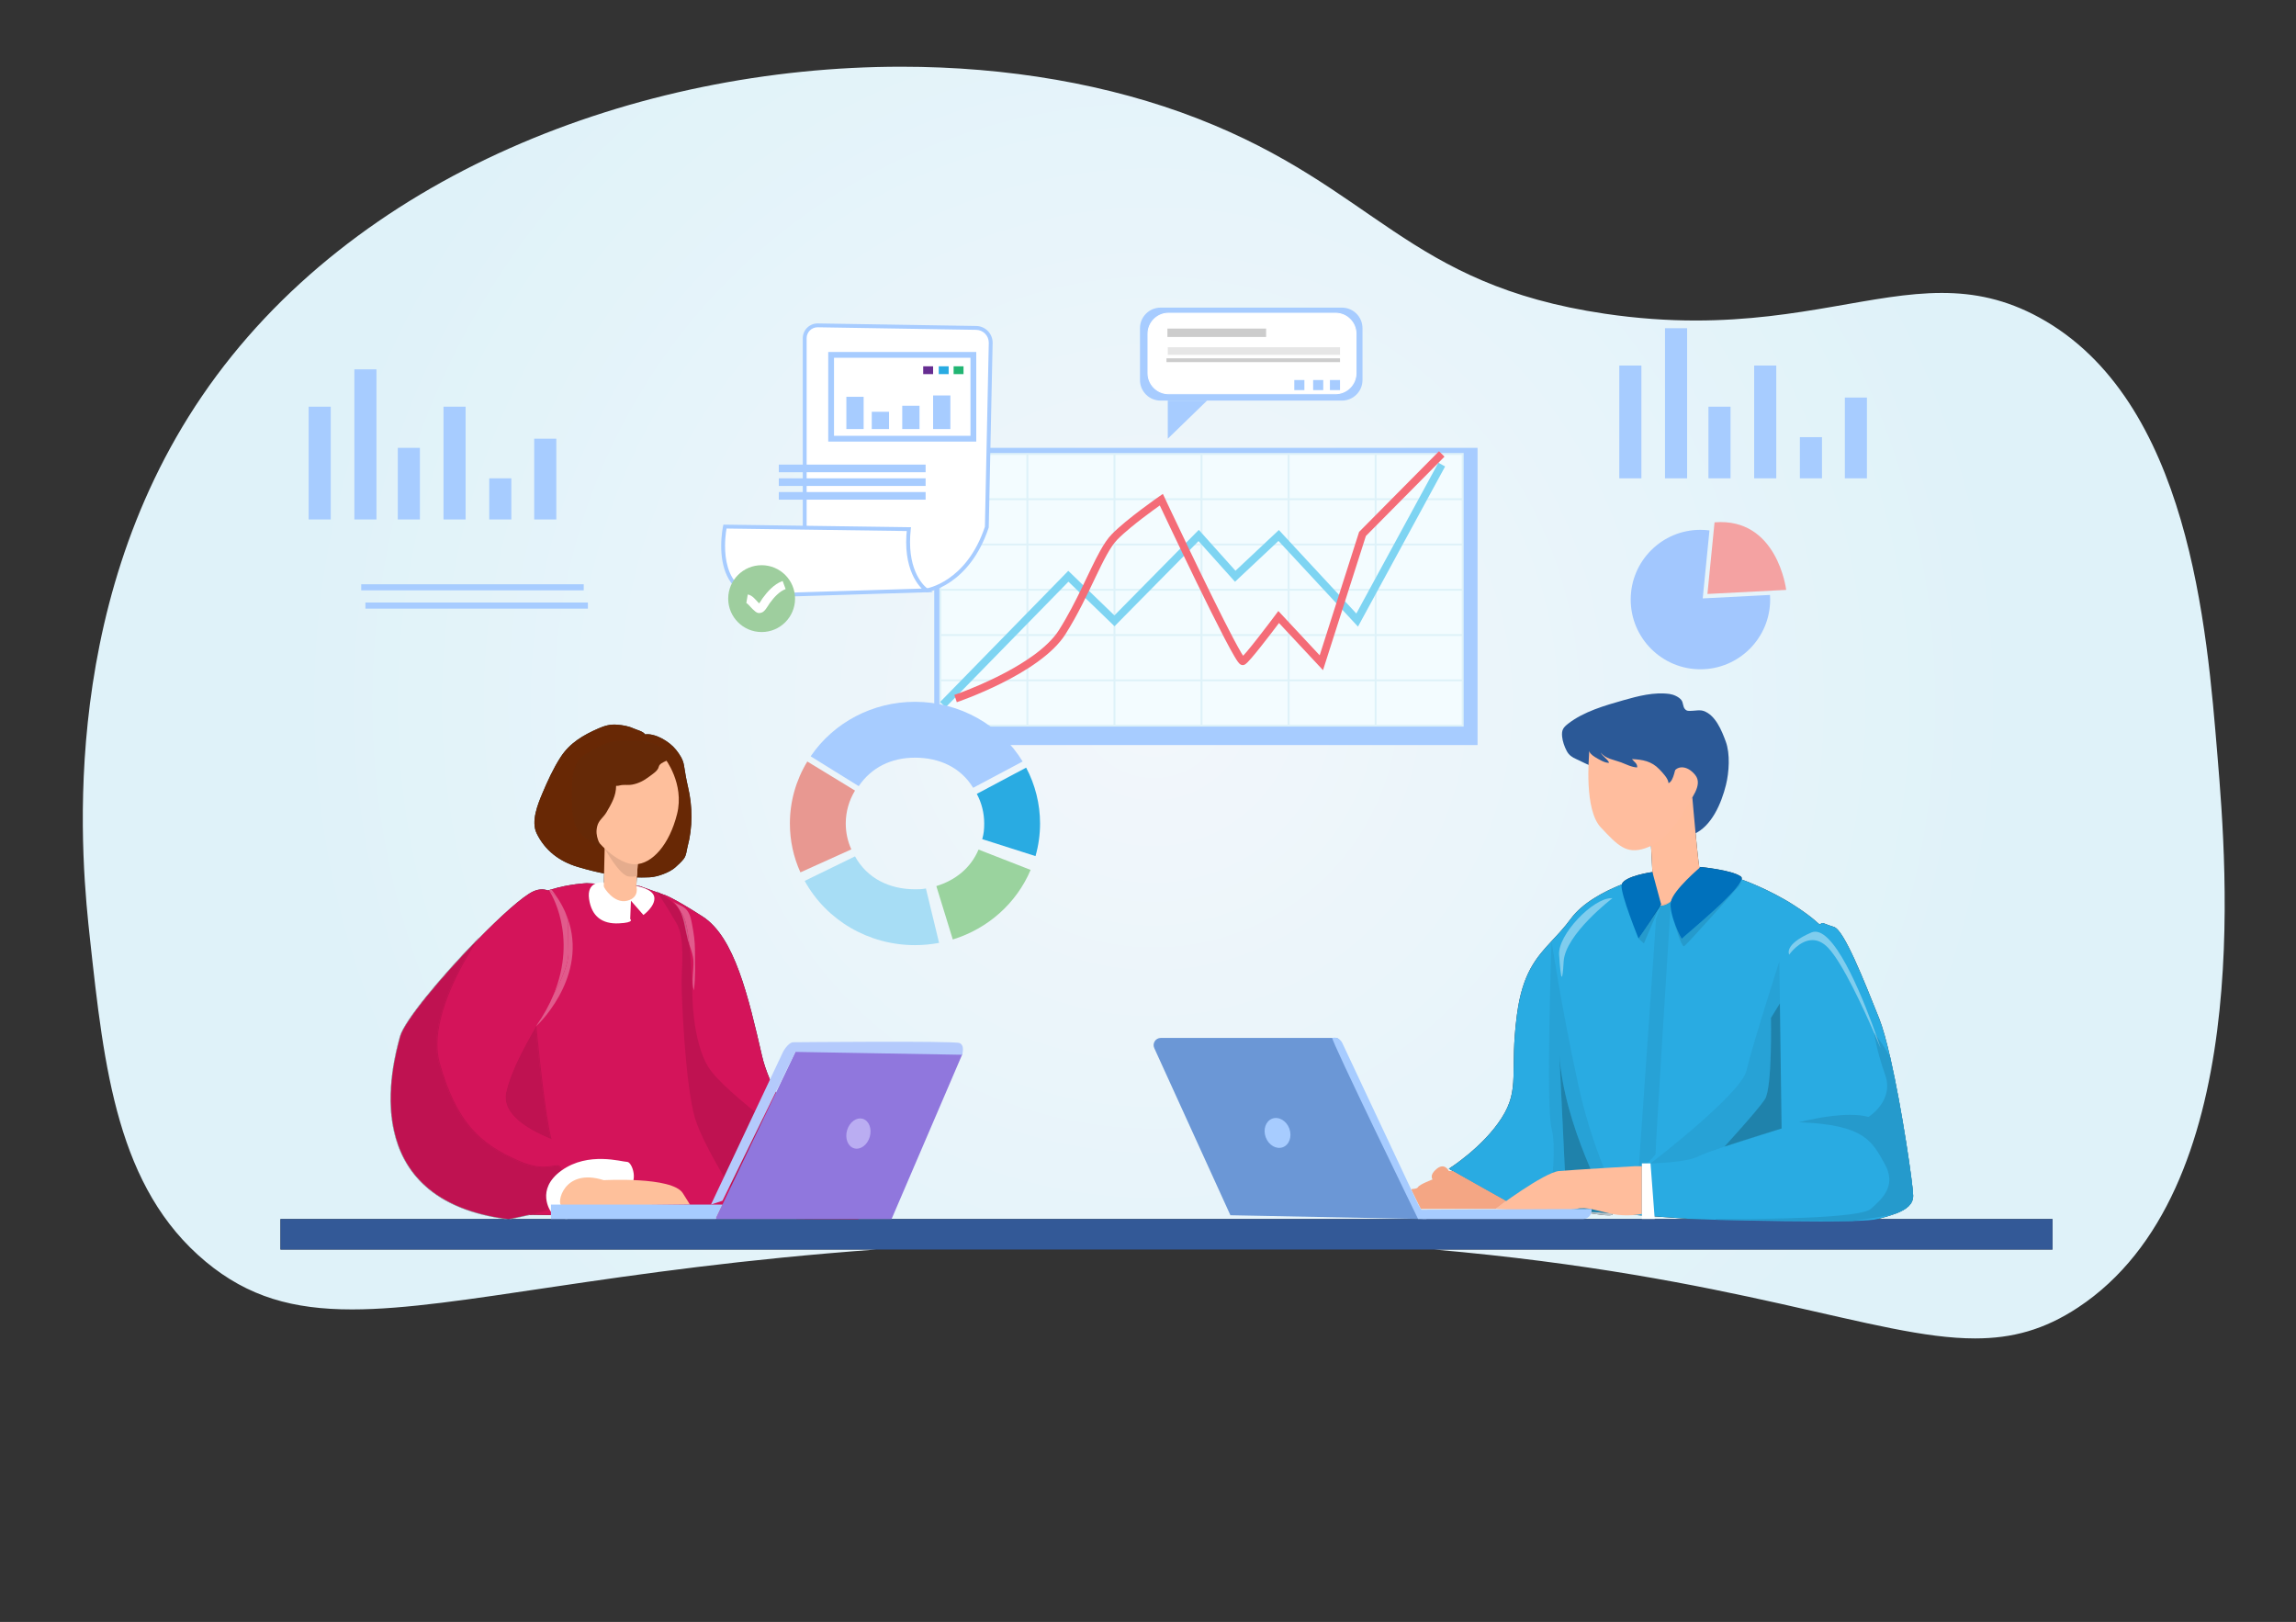 <?xml version="1.0" encoding="UTF-8"?>
<svg xmlns="http://www.w3.org/2000/svg" xmlns:xlink="http://www.w3.org/1999/xlink" width="2384" height="1684" viewBox="0 0 2384 1684">
<rect x="0" y="0" width="2384" height="1684" fill="#333333" stroke="none"/>
<defs>
<clipPath id="clip-0">
<path clip-rule="nonzero" d="M 85 69 L 2310 69 L 2310 1390 L 85 1390 Z M 85 69 "/>
</clipPath>
<clipPath id="clip-1">
<path clip-rule="nonzero" d="M 2050.738 1389.629 C 1947.059 1389.629 1805.34 1324.93 1489.09 1297.328 L 2131.148 1297.328 L 2131.148 1265.68 L 1949.73 1265.68 C 1949.859 1265.648 1949.98 1265.621 1950.102 1265.59 C 1957.328 1263.691 1963.789 1261.828 1969.191 1259.699 C 1979.949 1255.469 1986.488 1250.199 1986.488 1241.422 C 1986.488 1231.328 1975.07 1152.07 1962.621 1097.68 L 1962.609 1097.66 C 1958.781 1080.969 1954.859 1066.621 1951.148 1057.328 C 1935.328 1017.77 1914.762 965.551 1904.211 962.379 C 1896.609 960.102 1893.93 958.371 1892.238 958.371 C 1891.59 958.371 1891.078 958.633 1890.488 959.219 C 1890.18 959.527 1889.93 959.691 1889.641 959.691 C 1887.961 959.691 1885.039 954.168 1862.539 939.738 C 1836.379 922.965 1808.77 913.273 1808.309 913.113 C 1808.66 911.785 1808.48 910.777 1807.68 910.164 C 1798.711 903.309 1765.719 900.145 1765.719 900.145 C 1765.719 900.145 1765.27 900.516 1764.488 901.191 C 1761.801 882.531 1757.211 827.977 1757.211 827.977 L 1713.789 867.969 L 1715.73 905.418 C 1715.59 905.438 1686.699 909.398 1683.91 918.246 C 1665.52 925.586 1643.199 937.281 1630.98 953.949 C 1624.328 963.012 1617.551 970.129 1611.078 977.086 L 1611.078 977.082 C 1611.078 977.082 1611.078 977.086 1611.078 977.086 C 1594.949 994.41 1580.711 1010.73 1575.07 1053.641 C 1567.148 1113.77 1578.762 1130.121 1559.238 1160.711 C 1539.73 1191.309 1504.379 1213.461 1504.379 1213.461 C 1504.379 1213.461 1571.898 1253.02 1577.18 1253.02 C 1578.52 1253.02 1590.789 1253.84 1608.328 1255.07 L 1609.359 1255.141 C 1617.379 1255.699 1626.469 1256.34 1636.09 1257.031 C 1646.488 1258.988 1662.852 1261.828 1670.34 1261.828 C 1673.141 1261.828 1674.699 1261.43 1674.23 1260.441 C 1674.16 1260.281 1674.039 1260.051 1673.871 1259.73 C 1716.031 1262.762 1755.988 1265.68 1755.988 1265.68 C 1755.988 1265.68 1756.012 1265.68 1756.039 1265.68 L 891.328 1265.68 C 891.328 1265.68 891.324 1265.672 891.309 1265.66 L 842.887 1198.551 C 842.887 1198.551 842.883 1198.551 842.883 1198.539 C 820.754 1165.051 797.98 1125.57 791.238 1096.359 C 777 1034.648 762.762 972.93 729.531 951.57 C 696.301 930.211 688.871 928.75 688.871 928.75 L 685.918 927.699 C 683.57 926.234 682.059 925.434 682.059 925.434 C 682.059 925.434 682.32 925.844 682.805 926.594 L 664.055 919.922 L 660.703 919.742 L 661.277 910.969 C 663.016 911.023 664.758 911.051 666.492 911.051 C 669.332 911.051 672.16 910.977 674.984 910.828 C 682.781 910.41 695.387 905.816 701.215 900.547 C 704.047 897.984 707.859 894.559 710.102 891.512 C 712.828 887.812 712.816 883.184 713.949 878.98 C 719.285 859.188 719.172 837.137 714.406 817.195 C 712.617 809.719 711.402 802.297 710.211 794.793 C 709.207 788.496 705.914 783.492 701.902 778.441 C 695.387 770.242 682.195 762.316 672.148 762.316 C 671.34 762.316 670.555 762.367 669.789 762.473 C 667.961 759.324 660.84 757.707 657.688 756.254 C 652.371 753.805 646.586 752.91 640.742 752.414 C 639.723 752.328 638.738 752.289 637.781 752.289 C 631.984 752.289 627.137 753.809 621.504 756.266 C 605.613 763.188 591.57 771.355 581.953 786.316 C 574.473 797.949 568.633 810.789 563.258 823.492 C 558.312 835.168 551.195 852.82 557.215 865.219 C 565.875 883.059 580.789 894.293 599.555 899.969 C 608.559 902.691 617.82 905.082 627.219 906.941 C 627.113 911.562 627.023 915.547 626.973 917.914 L 609.266 916.957 C 609.266 916.957 591.328 917.68 572.559 923.41 C 571.762 923.648 570.961 923.891 570.172 924.148 C 569.746 924.285 569.324 924.418 568.906 924.555 C 566.996 923.82 564.938 923.406 562.719 923.406 C 560.012 923.406 557.066 924.023 553.879 925.43 C 543.309 930.102 520.172 950.887 495.773 975.871 L 497.113 973.766 L 493.699 977.281 C 475.727 995.801 457.215 1016.441 442.641 1034.48 C 435.355 1043.5 429.055 1051.871 424.297 1059.012 C 419.539 1066.148 416.32 1072.039 415.195 1076.191 C 412.496 1086.23 405.473 1111.641 405.473 1140.82 C 405.473 1166.109 410.746 1194.27 428.727 1217.711 C 446.262 1240.57 475.867 1258.891 524.254 1265.68 L 291.199 1265.68 L 291.199 1297.328 L 909.922 1297.328 C 633.984 1317.371 476.051 1359.52 365.508 1359.52 C 304.379 1359.52 257.742 1346.629 213.66 1309.988 C 121.637 1233.5 108.117 1109.52 93.395 974.516 C 85.48 901.926 56.492 636.109 209.797 411.18 C 366.566 181.16 662.613 69.27 935.797 69.27 C 1045.691 69.27 1151.871 87.371 1243.809 123.18 C 1428.488 195.09 1460.059 295.25 1666.32 325.719 C 1700.488 330.77 1731.75 332.77 1760.629 332.77 C 1815.309 332.77 1861.48 325.609 1902.852 318.449 C 1944.211 311.301 1980.781 304.141 2016.23 304.141 C 2049.891 304.141 2082.539 310.59 2117.371 329.621 C 2273.371 414.879 2291.52 652.75 2302.449 784.625 C 2312.27 903.102 2339.961 1237.039 2157.73 1357.48 C 2122.66 1380.66 2089.32 1389.629 2050.738 1389.629 M 891.328 1265.68 L 530.559 1265.68 C 534.246 1264.93 541.613 1263.41 548.988 1261.711 C 549.688 1261.539 550.391 1261.379 551.086 1261.219 L 778.203 1264.711 C 778.453 1265.09 778.582 1265.289 778.582 1265.289 L 826.773 1265.461 L 835.52 1265.59 L 890.398 1265.68 L 891.328 1265.68 "/>
</clipPath>
<clipPath id="clip-2">
<path clip-rule="nonzero" d="M 2050.738 1389.629 C 1947.059 1389.629 1805.34 1324.93 1489.09 1297.328 L 2131.148 1297.328 L 2131.148 1265.68 L 1949.73 1265.68 C 1949.859 1265.648 1949.98 1265.621 1950.102 1265.59 C 1957.328 1263.691 1963.789 1261.828 1969.191 1259.699 C 1979.949 1255.469 1986.488 1250.199 1986.488 1241.422 C 1986.488 1231.328 1975.07 1152.07 1962.621 1097.68 L 1962.609 1097.66 C 1958.781 1080.969 1954.859 1066.621 1951.148 1057.328 C 1935.328 1017.77 1914.762 965.551 1904.211 962.379 C 1896.609 960.102 1893.93 958.371 1892.238 958.371 C 1891.59 958.371 1891.078 958.633 1890.488 959.219 C 1890.18 959.527 1889.93 959.691 1889.641 959.691 C 1887.961 959.691 1885.039 954.168 1862.539 939.738 C 1836.379 922.965 1808.77 913.273 1808.309 913.113 C 1808.66 911.785 1808.48 910.777 1807.68 910.164 C 1798.711 903.309 1765.719 900.145 1765.719 900.145 C 1765.719 900.145 1765.27 900.516 1764.488 901.191 C 1761.801 882.531 1757.211 827.977 1757.211 827.977 L 1713.789 867.969 L 1715.73 905.418 C 1715.59 905.438 1686.699 909.398 1683.91 918.246 C 1665.52 925.586 1643.199 937.281 1630.98 953.949 C 1624.328 963.012 1617.551 970.129 1611.078 977.086 L 1611.078 977.082 C 1611.078 977.082 1611.078 977.086 1611.078 977.086 C 1594.949 994.41 1580.711 1010.73 1575.07 1053.641 C 1567.148 1113.77 1578.762 1130.121 1559.238 1160.711 C 1539.73 1191.309 1504.379 1213.461 1504.379 1213.461 C 1504.379 1213.461 1571.898 1253.02 1577.18 1253.02 C 1578.52 1253.02 1590.789 1253.84 1608.328 1255.07 L 1609.359 1255.141 C 1617.379 1255.699 1626.469 1256.34 1636.09 1257.031 C 1646.488 1258.988 1662.852 1261.828 1670.34 1261.828 C 1673.141 1261.828 1674.699 1261.43 1674.23 1260.441 C 1674.16 1260.281 1674.039 1260.051 1673.871 1259.73 C 1716.031 1262.762 1755.988 1265.68 1755.988 1265.68 C 1755.988 1265.68 1756.012 1265.68 1756.039 1265.68 L 891.328 1265.68 C 891.328 1265.68 891.324 1265.672 891.309 1265.66 L 842.887 1198.551 C 842.887 1198.551 842.883 1198.551 842.883 1198.539 C 820.754 1165.051 797.98 1125.57 791.238 1096.359 C 777 1034.648 762.762 972.93 729.531 951.57 C 696.301 930.211 688.871 928.75 688.871 928.75 L 685.918 927.699 C 683.57 926.234 682.059 925.434 682.059 925.434 C 682.059 925.434 682.32 925.844 682.805 926.594 L 664.055 919.922 L 660.703 919.742 L 661.277 910.969 C 663.016 911.023 664.758 911.051 666.492 911.051 C 669.332 911.051 672.16 910.977 674.984 910.828 C 682.781 910.41 695.387 905.816 701.215 900.547 C 704.047 897.984 707.859 894.559 710.102 891.512 C 712.828 887.812 712.816 883.184 713.949 878.98 C 719.285 859.188 719.172 837.137 714.406 817.195 C 712.617 809.719 711.402 802.297 710.211 794.793 C 709.207 788.496 705.914 783.492 701.902 778.441 C 695.387 770.242 682.195 762.316 672.148 762.316 C 671.34 762.316 670.555 762.367 669.789 762.473 C 667.961 759.324 660.84 757.707 657.688 756.254 C 652.371 753.805 646.586 752.91 640.742 752.414 C 639.723 752.328 638.738 752.289 637.781 752.289 C 631.984 752.289 627.137 753.809 621.504 756.266 C 605.613 763.188 591.57 771.355 581.953 786.316 C 574.473 797.949 568.633 810.789 563.258 823.492 C 558.312 835.168 551.195 852.82 557.215 865.219 C 565.875 883.059 580.789 894.293 599.555 899.969 C 608.559 902.691 617.82 905.082 627.219 906.941 C 627.113 911.562 627.023 915.547 626.973 917.914 L 609.266 916.957 C 609.266 916.957 591.328 917.68 572.559 923.41 C 571.762 923.648 570.961 923.891 570.172 924.148 C 569.746 924.285 569.324 924.418 568.906 924.555 C 566.996 923.82 564.938 923.406 562.719 923.406 C 560.012 923.406 557.066 924.023 553.879 925.43 C 543.309 930.102 520.172 950.887 495.773 975.871 L 497.113 973.766 L 493.699 977.281 C 475.727 995.801 457.215 1016.441 442.641 1034.48 C 435.355 1043.5 429.055 1051.871 424.297 1059.012 C 419.539 1066.148 416.32 1072.039 415.195 1076.191 C 412.496 1086.23 405.473 1111.641 405.473 1140.82 C 405.473 1166.109 410.746 1194.27 428.727 1217.711 C 446.262 1240.57 475.867 1258.891 524.254 1265.68 L 291.199 1265.68 L 291.199 1297.328 L 909.922 1297.328 C 633.984 1317.371 476.051 1359.52 365.508 1359.52 C 304.379 1359.52 257.742 1346.629 213.66 1309.988 C 121.637 1233.5 108.117 1109.52 93.395 974.516 C 85.48 901.926 56.492 636.109 209.797 411.18 C 366.566 181.16 662.613 69.27 935.797 69.27 C 1045.691 69.27 1151.871 87.371 1243.809 123.18 C 1428.488 195.09 1460.059 295.25 1666.32 325.719 C 1700.488 330.77 1731.75 332.77 1760.629 332.77 C 1815.309 332.77 1861.48 325.609 1902.852 318.449 C 1944.211 311.301 1980.781 304.141 2016.23 304.141 C 2049.891 304.141 2082.539 310.59 2117.371 329.621 C 2273.371 414.879 2291.52 652.75 2302.449 784.625 C 2312.27 903.102 2339.961 1237.039 2157.73 1357.48 C 2122.66 1380.66 2089.32 1389.629 2050.738 1389.629 M 891.328 1265.68 L 530.559 1265.68 C 534.246 1264.93 541.613 1263.41 548.988 1261.711 C 549.688 1261.539 550.391 1261.379 551.086 1261.219 L 778.203 1264.711 C 778.453 1265.09 778.582 1265.289 778.582 1265.289 L 826.773 1265.461 L 835.52 1265.59 L 890.398 1265.68 L 891.328 1265.68 "/>
</clipPath>
<radialGradient id="radial-pattern-0" gradientUnits="userSpaceOnUse" cx="0" cy="0" fx="0" fy="0" r="914.429" gradientTransform="matrix(1, 0, 0, 1, 1197.97, 729.448)">
<stop offset="0" stop-color="rgb(95.171%, 96.831%, 98.418%)" stop-opacity="1"/>
<stop offset="0.031" stop-color="rgb(94.94%, 96.773%, 98.395%)" stop-opacity="1"/>
<stop offset="0.059" stop-color="rgb(94.727%, 96.719%, 98.373%)" stop-opacity="1"/>
<stop offset="0.086" stop-color="rgb(94.511%, 96.666%, 98.352%)" stop-opacity="1"/>
<stop offset="0.113" stop-color="rgb(94.298%, 96.613%, 98.331%)" stop-opacity="1"/>
<stop offset="0.141" stop-color="rgb(94.098%, 96.564%, 98.311%)" stop-opacity="1"/>
<stop offset="0.164" stop-color="rgb(93.915%, 96.518%, 98.293%)" stop-opacity="1"/>
<stop offset="0.188" stop-color="rgb(93.73%, 96.471%, 98.274%)" stop-opacity="1"/>
<stop offset="0.211" stop-color="rgb(93.454%, 96.402%, 98.247%)" stop-opacity="1"/>
<stop offset="0.258" stop-color="rgb(93.102%, 96.313%, 98.212%)" stop-opacity="1"/>
<stop offset="0.301" stop-color="rgb(92.766%, 96.23%, 98.178%)" stop-opacity="1"/>
<stop offset="0.344" stop-color="rgb(92.444%, 96.15%, 98.146%)" stop-opacity="1"/>
<stop offset="0.383" stop-color="rgb(92.152%, 96.077%, 98.117%)" stop-opacity="1"/>
<stop offset="0.418" stop-color="rgb(91.876%, 96.007%, 98.09%)" stop-opacity="1"/>
<stop offset="0.453" stop-color="rgb(91.617%, 95.943%, 98.064%)" stop-opacity="1"/>
<stop offset="0.484" stop-color="rgb(91.371%, 95.882%, 98.038%)" stop-opacity="1"/>
<stop offset="0.516" stop-color="rgb(91.142%, 95.824%, 98.015%)" stop-opacity="1"/>
<stop offset="0.543" stop-color="rgb(90.927%, 95.77%, 97.993%)" stop-opacity="1"/>
<stop offset="0.57" stop-color="rgb(90.729%, 95.72%, 97.974%)" stop-opacity="1"/>
<stop offset="0.594" stop-color="rgb(90.544%, 95.674%, 97.955%)" stop-opacity="1"/>
<stop offset="0.617" stop-color="rgb(90.268%, 95.605%, 97.928%)" stop-opacity="1"/>
<stop offset="0.664" stop-color="rgb(89.931%, 95.522%, 97.894%)" stop-opacity="1"/>
<stop offset="0.703" stop-color="rgb(89.641%, 95.448%, 97.865%)" stop-opacity="1"/>
<stop offset="0.738" stop-color="rgb(89.38%, 95.384%, 97.839%)" stop-opacity="1"/>
<stop offset="0.77" stop-color="rgb(89.149%, 95.326%, 97.816%)" stop-opacity="1"/>
<stop offset="0.797" stop-color="rgb(88.951%, 95.276%, 97.797%)" stop-opacity="1"/>
<stop offset="0.82" stop-color="rgb(88.69%, 95.21%, 97.771%)" stop-opacity="1"/>
<stop offset="0.863" stop-color="rgb(88.4%, 95.139%, 97.742%)" stop-opacity="1"/>
<stop offset="0.895" stop-color="rgb(88.185%, 95.085%, 97.72%)" stop-opacity="1"/>
<stop offset="0.918" stop-color="rgb(87.939%, 95.024%, 97.696%)" stop-opacity="1"/>
<stop offset="0.957" stop-color="rgb(87.617%, 94.943%, 97.664%)" stop-opacity="1"/>
<stop offset="1" stop-color="rgb(87.45%, 94.901%, 97.647%)" stop-opacity="1"/>
</radialGradient>
<clipPath id="clip-3">
<path clip-rule="nonzero" d="M 682 925 L 892 925 L 892 1266 L 682 1266 Z M 682 925 "/>
</clipPath>
<clipPath id="clip-4">
<path clip-rule="nonzero" d="M 891.328 1265.68 L 890.398 1265.68 L 891.328 1265.68 M 891.309 1265.66 C 890.539 1264.691 867.098 1235.199 842.883 1198.539 C 842.883 1198.551 842.887 1198.551 842.887 1198.551 L 891.309 1265.66 M 826.773 1265.461 L 778.582 1265.289 C 778.582 1265.289 778.453 1265.09 778.203 1264.711 L 826.773 1265.461 M 685.918 927.699 L 682.805 926.594 C 682.32 925.844 682.059 925.434 682.059 925.434 C 682.059 925.434 683.57 926.234 685.918 927.699 "/>
</clipPath>
<clipPath id="clip-5">
<path clip-rule="nonzero" d="M 891.328 1265.68 L 890.398 1265.68 L 891.328 1265.68 M 891.309 1265.66 C 890.539 1264.691 867.098 1235.199 842.883 1198.539 C 842.883 1198.551 842.887 1198.551 842.887 1198.551 L 891.309 1265.66 M 826.773 1265.461 L 778.582 1265.289 C 778.582 1265.289 778.453 1265.09 778.203 1264.711 L 826.773 1265.461 M 685.918 927.699 L 682.805 926.594 C 682.32 925.844 682.059 925.434 682.059 925.434 C 682.059 925.434 683.57 926.234 685.918 927.699 "/>
</clipPath>
<radialGradient id="radial-pattern-1" gradientUnits="userSpaceOnUse" cx="0" cy="0" fx="0" fy="0" r="914.429" gradientTransform="matrix(1, 0, 0, 1, 1197.97, 729.448)">
<stop offset="0" stop-color="rgb(85.69%, 87.45%, 88.626%)" stop-opacity="1"/>
<stop offset="0.031" stop-color="rgb(85.495%, 87.45%, 88.626%)" stop-opacity="1"/>
<stop offset="0.059" stop-color="rgb(85.405%, 87.45%, 88.626%)" stop-opacity="1"/>
<stop offset="0.07" stop-color="rgb(85.208%, 87.419%, 88.626%)" stop-opacity="1"/>
<stop offset="0.098" stop-color="rgb(84.924%, 87.224%, 88.626%)" stop-opacity="1"/>
<stop offset="0.125" stop-color="rgb(84.579%, 87.057%, 88.626%)" stop-opacity="1"/>
<stop offset="0.234" stop-color="rgb(84.358%, 87.057%, 88.527%)" stop-opacity="1"/>
<stop offset="0.246" stop-color="rgb(84.312%, 87.057%, 88.332%)" stop-opacity="1"/>
<stop offset="0.27" stop-color="rgb(84.219%, 87.057%, 88.234%)" stop-opacity="1"/>
<stop offset="0.277" stop-color="rgb(84.024%, 86.92%, 88.234%)" stop-opacity="1"/>
<stop offset="0.297" stop-color="rgb(83.92%, 86.723%, 88.234%)" stop-opacity="1"/>
<stop offset="0.316" stop-color="rgb(83.836%, 86.665%, 88.234%)" stop-opacity="1"/>
<stop offset="0.324" stop-color="rgb(83.641%, 86.665%, 88.234%)" stop-opacity="1"/>
<stop offset="0.363" stop-color="rgb(83.453%, 86.665%, 88.234%)" stop-opacity="1"/>
<stop offset="0.371" stop-color="rgb(83.258%, 86.665%, 88.234%)" stop-opacity="1"/>
<stop offset="0.41" stop-color="rgb(82.974%, 86.665%, 88.234%)" stop-opacity="1"/>
<stop offset="0.426" stop-color="rgb(82.771%, 86.665%, 88.234%)" stop-opacity="1"/>
<stop offset="0.461" stop-color="rgb(82.539%, 86.664%, 88.234%)" stop-opacity="1"/>
<stop offset="0.492" stop-color="rgb(82.352%, 86.467%, 88.234%)" stop-opacity="1"/>
<stop offset="0.523" stop-color="rgb(82.211%, 86.273%, 88.234%)" stop-opacity="1"/>
<stop offset="0.535" stop-color="rgb(82.016%, 86.273%, 88.234%)" stop-opacity="1"/>
<stop offset="0.562" stop-color="rgb(81.924%, 86.273%, 88.234%)" stop-opacity="1"/>
<stop offset="0.574" stop-color="rgb(81.729%, 86.273%, 88.234%)" stop-opacity="1"/>
<stop offset="0.598" stop-color="rgb(81.541%, 86.273%, 88.234%)" stop-opacity="1"/>
<stop offset="0.621" stop-color="rgb(81.346%, 86.273%, 88.234%)" stop-opacity="1"/>
<stop offset="0.668" stop-color="rgb(81.175%, 86.166%, 88.234%)" stop-opacity="1"/>
<stop offset="0.707" stop-color="rgb(81.071%, 85.971%, 88.234%)" stop-opacity="1"/>
<stop offset="0.723" stop-color="rgb(80.876%, 85.881%, 88.234%)" stop-opacity="1"/>
<stop offset="0.754" stop-color="rgb(80.737%, 85.881%, 88.234%)" stop-opacity="1"/>
<stop offset="0.766" stop-color="rgb(80.54%, 85.881%, 88.234%)" stop-opacity="1"/>
<stop offset="0.793" stop-color="rgb(80.305%, 85.881%, 88.234%)" stop-opacity="1"/>
<stop offset="0.816" stop-color="rgb(80.11%, 85.881%, 88.234%)" stop-opacity="1"/>
<stop offset="0.859" stop-color="rgb(79.974%, 85.881%, 88.234%)" stop-opacity="1"/>
<stop offset="0.875" stop-color="rgb(79.778%, 85.86%, 88.234%)" stop-opacity="1"/>
<stop offset="0.891" stop-color="rgb(79.607%, 85.663%, 88.234%)" stop-opacity="1"/>
<stop offset="0.918" stop-color="rgb(79.543%, 85.489%, 88.234%)" stop-opacity="1"/>
<stop offset="0.926" stop-color="rgb(79.347%, 85.489%, 88.234%)" stop-opacity="1"/>
<stop offset="0.961" stop-color="rgb(79.063%, 85.489%, 88.234%)" stop-opacity="1"/>
<stop offset="0.98" stop-color="rgb(78.868%, 85.489%, 88.234%)" stop-opacity="1"/>
<stop offset="1" stop-color="rgb(78.822%, 85.489%, 88.234%)" stop-opacity="1"/>
</radialGradient>
<clipPath id="clip-6">
<path clip-rule="nonzero" d="M 405 973 L 552 973 L 552 1266 L 405 1266 Z M 405 973 "/>
</clipPath>
<clipPath id="clip-7">
<path clip-rule="nonzero" d="M 530.559 1265.68 L 524.254 1265.68 C 475.867 1258.891 446.262 1240.57 428.727 1217.711 C 410.746 1194.27 405.473 1166.109 405.473 1140.82 C 405.473 1111.641 412.496 1086.23 415.195 1076.191 C 416.32 1072.039 419.539 1066.148 424.297 1059.012 C 429.055 1051.871 435.355 1043.5 442.641 1034.48 C 457.215 1016.441 475.727 995.801 493.699 977.281 L 497.113 973.766 L 495.773 975.871 C 495.203 976.453 494.633 977.043 494.059 977.629 C 458.129 1014.648 420.039 1060.148 415.68 1076.32 C 408.301 1103.75 368.738 1245.641 528.031 1265.68 C 528.031 1265.68 538.551 1263.602 549.023 1261.191 L 551.086 1261.219 C 550.391 1261.379 549.688 1261.539 548.988 1261.711 C 541.613 1263.41 534.246 1264.93 530.559 1265.68 "/>
</clipPath>
<clipPath id="clip-8">
<path clip-rule="nonzero" d="M 530.559 1265.68 L 524.254 1265.68 C 475.867 1258.891 446.262 1240.57 428.727 1217.711 C 410.746 1194.27 405.473 1166.109 405.473 1140.82 C 405.473 1111.641 412.496 1086.23 415.195 1076.191 C 416.32 1072.039 419.539 1066.148 424.297 1059.012 C 429.055 1051.871 435.355 1043.5 442.641 1034.48 C 457.215 1016.441 475.727 995.801 493.699 977.281 L 497.113 973.766 L 495.773 975.871 C 495.203 976.453 494.633 977.043 494.059 977.629 C 458.129 1014.648 420.039 1060.148 415.68 1076.32 C 408.301 1103.75 368.738 1245.641 528.031 1265.68 C 528.031 1265.68 538.551 1263.602 549.023 1261.191 L 551.086 1261.219 C 550.391 1261.379 549.688 1261.539 548.988 1261.711 C 541.613 1263.41 534.246 1264.93 530.559 1265.68 "/>
</clipPath>
<radialGradient id="radial-pattern-2" gradientUnits="userSpaceOnUse" cx="0" cy="0" fx="0" fy="0" r="914.429" gradientTransform="matrix(1, 0, 0, 1, 1197.97, 729.448)">
<stop offset="0" stop-color="rgb(85.69%, 87.45%, 88.626%)" stop-opacity="1"/>
<stop offset="0.031" stop-color="rgb(85.495%, 87.45%, 88.626%)" stop-opacity="1"/>
<stop offset="0.059" stop-color="rgb(85.405%, 87.45%, 88.626%)" stop-opacity="1"/>
<stop offset="0.07" stop-color="rgb(85.208%, 87.419%, 88.626%)" stop-opacity="1"/>
<stop offset="0.098" stop-color="rgb(84.924%, 87.224%, 88.626%)" stop-opacity="1"/>
<stop offset="0.125" stop-color="rgb(84.579%, 87.057%, 88.626%)" stop-opacity="1"/>
<stop offset="0.234" stop-color="rgb(84.358%, 87.057%, 88.527%)" stop-opacity="1"/>
<stop offset="0.246" stop-color="rgb(84.312%, 87.057%, 88.332%)" stop-opacity="1"/>
<stop offset="0.27" stop-color="rgb(84.219%, 87.057%, 88.234%)" stop-opacity="1"/>
<stop offset="0.277" stop-color="rgb(84.024%, 86.92%, 88.234%)" stop-opacity="1"/>
<stop offset="0.297" stop-color="rgb(83.92%, 86.723%, 88.234%)" stop-opacity="1"/>
<stop offset="0.316" stop-color="rgb(83.836%, 86.665%, 88.234%)" stop-opacity="1"/>
<stop offset="0.324" stop-color="rgb(83.641%, 86.665%, 88.234%)" stop-opacity="1"/>
<stop offset="0.363" stop-color="rgb(83.453%, 86.665%, 88.234%)" stop-opacity="1"/>
<stop offset="0.371" stop-color="rgb(83.258%, 86.665%, 88.234%)" stop-opacity="1"/>
<stop offset="0.41" stop-color="rgb(82.974%, 86.665%, 88.234%)" stop-opacity="1"/>
<stop offset="0.426" stop-color="rgb(82.771%, 86.665%, 88.234%)" stop-opacity="1"/>
<stop offset="0.461" stop-color="rgb(82.539%, 86.664%, 88.234%)" stop-opacity="1"/>
<stop offset="0.492" stop-color="rgb(82.352%, 86.467%, 88.234%)" stop-opacity="1"/>
<stop offset="0.523" stop-color="rgb(82.211%, 86.273%, 88.234%)" stop-opacity="1"/>
<stop offset="0.535" stop-color="rgb(82.016%, 86.273%, 88.234%)" stop-opacity="1"/>
<stop offset="0.562" stop-color="rgb(81.924%, 86.273%, 88.234%)" stop-opacity="1"/>
<stop offset="0.574" stop-color="rgb(81.729%, 86.273%, 88.234%)" stop-opacity="1"/>
<stop offset="0.598" stop-color="rgb(81.541%, 86.273%, 88.234%)" stop-opacity="1"/>
<stop offset="0.621" stop-color="rgb(81.346%, 86.273%, 88.234%)" stop-opacity="1"/>
<stop offset="0.668" stop-color="rgb(81.175%, 86.166%, 88.234%)" stop-opacity="1"/>
<stop offset="0.707" stop-color="rgb(81.071%, 85.971%, 88.234%)" stop-opacity="1"/>
<stop offset="0.723" stop-color="rgb(80.876%, 85.881%, 88.234%)" stop-opacity="1"/>
<stop offset="0.754" stop-color="rgb(80.737%, 85.881%, 88.234%)" stop-opacity="1"/>
<stop offset="0.766" stop-color="rgb(80.54%, 85.881%, 88.234%)" stop-opacity="1"/>
<stop offset="0.793" stop-color="rgb(80.305%, 85.881%, 88.234%)" stop-opacity="1"/>
<stop offset="0.816" stop-color="rgb(80.11%, 85.881%, 88.234%)" stop-opacity="1"/>
<stop offset="0.859" stop-color="rgb(79.974%, 85.881%, 88.234%)" stop-opacity="1"/>
<stop offset="0.875" stop-color="rgb(79.778%, 85.86%, 88.234%)" stop-opacity="1"/>
<stop offset="0.891" stop-color="rgb(79.607%, 85.663%, 88.234%)" stop-opacity="1"/>
<stop offset="0.918" stop-color="rgb(79.543%, 85.489%, 88.234%)" stop-opacity="1"/>
<stop offset="0.926" stop-color="rgb(79.347%, 85.489%, 88.234%)" stop-opacity="1"/>
<stop offset="0.961" stop-color="rgb(79.063%, 85.489%, 88.234%)" stop-opacity="1"/>
<stop offset="0.98" stop-color="rgb(78.868%, 85.489%, 88.234%)" stop-opacity="1"/>
<stop offset="1" stop-color="rgb(78.822%, 85.489%, 88.234%)" stop-opacity="1"/>
</radialGradient>
<clipPath id="clip-9">
<path clip-rule="nonzero" d="M 1969 1241 L 1987 1241 L 1987 1260 L 1969 1260 Z M 1969 1241 "/>
</clipPath>
<clipPath id="clip-10">
<path clip-rule="nonzero" d="M 1969.191 1259.699 C 1979.949 1255.469 1986.488 1250.199 1986.488 1241.422 C 1986.488 1250.199 1979.949 1255.469 1969.191 1259.699 "/>
</clipPath>
<clipPath id="clip-11">
<path clip-rule="nonzero" d="M 1969.191 1259.699 C 1979.949 1255.469 1986.488 1250.199 1986.488 1241.422 C 1986.488 1250.199 1979.949 1255.469 1969.191 1259.699 "/>
</clipPath>
<radialGradient id="radial-pattern-3" gradientUnits="userSpaceOnUse" cx="0" cy="0" fx="0" fy="0" r="914.429" gradientTransform="matrix(1, 0, 0, 1, 1197.97, 729.448)">
<stop offset="0" stop-color="rgb(85.69%, 87.45%, 88.626%)" stop-opacity="1"/>
<stop offset="0.031" stop-color="rgb(85.495%, 87.45%, 88.626%)" stop-opacity="1"/>
<stop offset="0.059" stop-color="rgb(85.405%, 87.45%, 88.626%)" stop-opacity="1"/>
<stop offset="0.07" stop-color="rgb(85.208%, 87.419%, 88.626%)" stop-opacity="1"/>
<stop offset="0.098" stop-color="rgb(84.924%, 87.224%, 88.626%)" stop-opacity="1"/>
<stop offset="0.125" stop-color="rgb(84.579%, 87.057%, 88.626%)" stop-opacity="1"/>
<stop offset="0.234" stop-color="rgb(84.358%, 87.057%, 88.527%)" stop-opacity="1"/>
<stop offset="0.246" stop-color="rgb(84.312%, 87.057%, 88.332%)" stop-opacity="1"/>
<stop offset="0.27" stop-color="rgb(84.219%, 87.057%, 88.234%)" stop-opacity="1"/>
<stop offset="0.277" stop-color="rgb(84.024%, 86.92%, 88.234%)" stop-opacity="1"/>
<stop offset="0.297" stop-color="rgb(83.92%, 86.723%, 88.234%)" stop-opacity="1"/>
<stop offset="0.316" stop-color="rgb(83.836%, 86.665%, 88.234%)" stop-opacity="1"/>
<stop offset="0.324" stop-color="rgb(83.641%, 86.665%, 88.234%)" stop-opacity="1"/>
<stop offset="0.363" stop-color="rgb(83.453%, 86.665%, 88.234%)" stop-opacity="1"/>
<stop offset="0.371" stop-color="rgb(83.258%, 86.665%, 88.234%)" stop-opacity="1"/>
<stop offset="0.41" stop-color="rgb(82.974%, 86.665%, 88.234%)" stop-opacity="1"/>
<stop offset="0.426" stop-color="rgb(82.771%, 86.665%, 88.234%)" stop-opacity="1"/>
<stop offset="0.461" stop-color="rgb(82.539%, 86.664%, 88.234%)" stop-opacity="1"/>
<stop offset="0.492" stop-color="rgb(82.352%, 86.467%, 88.234%)" stop-opacity="1"/>
<stop offset="0.523" stop-color="rgb(82.211%, 86.273%, 88.234%)" stop-opacity="1"/>
<stop offset="0.535" stop-color="rgb(82.016%, 86.273%, 88.234%)" stop-opacity="1"/>
<stop offset="0.562" stop-color="rgb(81.924%, 86.273%, 88.234%)" stop-opacity="1"/>
<stop offset="0.574" stop-color="rgb(81.729%, 86.273%, 88.234%)" stop-opacity="1"/>
<stop offset="0.598" stop-color="rgb(81.541%, 86.273%, 88.234%)" stop-opacity="1"/>
<stop offset="0.621" stop-color="rgb(81.346%, 86.273%, 88.234%)" stop-opacity="1"/>
<stop offset="0.668" stop-color="rgb(81.175%, 86.166%, 88.234%)" stop-opacity="1"/>
<stop offset="0.707" stop-color="rgb(81.071%, 85.971%, 88.234%)" stop-opacity="1"/>
<stop offset="0.723" stop-color="rgb(80.876%, 85.881%, 88.234%)" stop-opacity="1"/>
<stop offset="0.754" stop-color="rgb(80.737%, 85.881%, 88.234%)" stop-opacity="1"/>
<stop offset="0.766" stop-color="rgb(80.54%, 85.881%, 88.234%)" stop-opacity="1"/>
<stop offset="0.793" stop-color="rgb(80.305%, 85.881%, 88.234%)" stop-opacity="1"/>
<stop offset="0.816" stop-color="rgb(80.11%, 85.881%, 88.234%)" stop-opacity="1"/>
<stop offset="0.859" stop-color="rgb(79.974%, 85.881%, 88.234%)" stop-opacity="1"/>
<stop offset="0.875" stop-color="rgb(79.778%, 85.86%, 88.234%)" stop-opacity="1"/>
<stop offset="0.891" stop-color="rgb(79.607%, 85.663%, 88.234%)" stop-opacity="1"/>
<stop offset="0.918" stop-color="rgb(79.543%, 85.489%, 88.234%)" stop-opacity="1"/>
<stop offset="0.926" stop-color="rgb(79.347%, 85.489%, 88.234%)" stop-opacity="1"/>
<stop offset="0.961" stop-color="rgb(79.063%, 85.489%, 88.234%)" stop-opacity="1"/>
<stop offset="0.98" stop-color="rgb(78.868%, 85.489%, 88.234%)" stop-opacity="1"/>
<stop offset="1" stop-color="rgb(78.822%, 85.489%, 88.234%)" stop-opacity="1"/>
</radialGradient>
<clipPath id="clip-12">
<path clip-rule="nonzero" d="M 1608 977 L 1612 977 L 1612 1256 L 1608 1256 Z M 1608 977 "/>
</clipPath>
<clipPath id="clip-13">
<path clip-rule="nonzero" d="M 1609.359 1255.141 L 1608.328 1255.07 C 1608.672 1255.09 1609.012 1255.109 1609.359 1255.141 M 1611.078 977.086 C 1611.078 977.086 1611.078 977.082 1611.078 977.082 L 1611.078 977.086 "/>
</clipPath>
<clipPath id="clip-14">
<path clip-rule="nonzero" d="M 1609.359 1255.141 L 1608.328 1255.07 C 1608.672 1255.09 1609.012 1255.109 1609.359 1255.141 M 1611.078 977.086 C 1611.078 977.086 1611.078 977.082 1611.078 977.082 L 1611.078 977.086 "/>
</clipPath>
<radialGradient id="radial-pattern-4" gradientUnits="userSpaceOnUse" cx="0" cy="0" fx="0" fy="0" r="914.429" gradientTransform="matrix(1, 0, 0, 1, 1197.97, 729.448)">
<stop offset="0" stop-color="rgb(90.396%, 91.763%, 93.332%)" stop-opacity="1"/>
<stop offset="0.031" stop-color="rgb(90.201%, 91.763%, 93.332%)" stop-opacity="1"/>
<stop offset="0.059" stop-color="rgb(90.111%, 91.763%, 93.332%)" stop-opacity="1"/>
<stop offset="0.07" stop-color="rgb(89.914%, 91.733%, 93.332%)" stop-opacity="1"/>
<stop offset="0.098" stop-color="rgb(89.632%, 91.537%, 93.332%)" stop-opacity="1"/>
<stop offset="0.125" stop-color="rgb(89.372%, 91.371%, 93.332%)" stop-opacity="1"/>
<stop offset="0.18" stop-color="rgb(89.151%, 91.371%, 93.332%)" stop-opacity="1"/>
<stop offset="0.203" stop-color="rgb(88.965%, 91.371%, 93.332%)" stop-opacity="1"/>
<stop offset="0.227" stop-color="rgb(88.768%, 91.371%, 93.185%)" stop-opacity="1"/>
<stop offset="0.25" stop-color="rgb(88.582%, 91.371%, 92.989%)" stop-opacity="1"/>
<stop offset="0.273" stop-color="rgb(88.385%, 91.371%, 92.94%)" stop-opacity="1"/>
<stop offset="0.316" stop-color="rgb(88.15%, 91.371%, 92.94%)" stop-opacity="1"/>
<stop offset="0.324" stop-color="rgb(87.955%, 91.371%, 92.94%)" stop-opacity="1"/>
<stop offset="0.363" stop-color="rgb(87.767%, 91.371%, 92.94%)" stop-opacity="1"/>
<stop offset="0.371" stop-color="rgb(87.572%, 91.371%, 92.94%)" stop-opacity="1"/>
<stop offset="0.41" stop-color="rgb(87.288%, 91.371%, 92.94%)" stop-opacity="1"/>
<stop offset="0.426" stop-color="rgb(87.085%, 91.371%, 92.94%)" stop-opacity="1"/>
<stop offset="0.461" stop-color="rgb(86.853%, 91.37%, 92.94%)" stop-opacity="1"/>
<stop offset="0.492" stop-color="rgb(86.665%, 91.173%, 92.94%)" stop-opacity="1"/>
<stop offset="0.523" stop-color="rgb(86.525%, 90.979%, 92.94%)" stop-opacity="1"/>
<stop offset="0.535" stop-color="rgb(86.33%, 90.979%, 92.94%)" stop-opacity="1"/>
<stop offset="0.562" stop-color="rgb(86.238%, 90.979%, 92.94%)" stop-opacity="1"/>
<stop offset="0.574" stop-color="rgb(86.043%, 90.979%, 92.94%)" stop-opacity="1"/>
<stop offset="0.598" stop-color="rgb(85.855%, 90.979%, 92.94%)" stop-opacity="1"/>
<stop offset="0.621" stop-color="rgb(85.643%, 90.979%, 92.94%)" stop-opacity="1"/>
<stop offset="0.668" stop-color="rgb(85.277%, 90.872%, 92.94%)" stop-opacity="1"/>
<stop offset="0.707" stop-color="rgb(84.993%, 90.677%, 92.94%)" stop-opacity="1"/>
<stop offset="0.723" stop-color="rgb(84.798%, 90.587%, 92.842%)" stop-opacity="1"/>
<stop offset="0.754" stop-color="rgb(84.659%, 90.587%, 92.647%)" stop-opacity="1"/>
<stop offset="0.766" stop-color="rgb(84.462%, 90.587%, 92.548%)" stop-opacity="1"/>
<stop offset="0.793" stop-color="rgb(84.227%, 90.587%, 92.548%)" stop-opacity="1"/>
<stop offset="0.816" stop-color="rgb(84.032%, 90.587%, 92.548%)" stop-opacity="1"/>
<stop offset="0.859" stop-color="rgb(83.92%, 90.517%, 92.548%)" stop-opacity="1"/>
<stop offset="0.895" stop-color="rgb(83.92%, 90.321%, 92.548%)" stop-opacity="1"/>
<stop offset="0.918" stop-color="rgb(83.856%, 90.195%, 92.548%)" stop-opacity="1"/>
<stop offset="0.926" stop-color="rgb(83.661%, 90.195%, 92.548%)" stop-opacity="1"/>
<stop offset="0.961" stop-color="rgb(83.377%, 90.195%, 92.548%)" stop-opacity="1"/>
<stop offset="0.98" stop-color="rgb(83.182%, 90.195%, 92.548%)" stop-opacity="1"/>
<stop offset="1" stop-color="rgb(83.136%, 90.195%, 92.548%)" stop-opacity="1"/>
</radialGradient>
<clipPath id="clip-15">
<path clip-rule="nonzero" d="M 1636 1257 L 1675 1257 L 1675 1262 L 1636 1262 Z M 1636 1257 "/>
</clipPath>
<clipPath id="clip-16">
<path clip-rule="nonzero" d="M 1670.34 1261.828 C 1662.852 1261.828 1646.488 1258.988 1636.09 1257.031 C 1648.191 1257.891 1661.129 1258.809 1673.871 1259.73 C 1674.039 1260.051 1674.16 1260.281 1674.23 1260.441 C 1674.699 1261.43 1673.141 1261.828 1670.34 1261.828 "/>
</clipPath>
<clipPath id="clip-17">
<path clip-rule="nonzero" d="M 1670.34 1261.828 C 1662.852 1261.828 1646.488 1258.988 1636.09 1257.031 C 1648.191 1257.891 1661.129 1258.809 1673.871 1259.73 C 1674.039 1260.051 1674.16 1260.281 1674.23 1260.441 C 1674.699 1261.43 1673.141 1261.828 1670.34 1261.828 "/>
</clipPath>
<radialGradient id="radial-pattern-5" gradientUnits="userSpaceOnUse" cx="0" cy="0" fx="0" fy="0" r="914.429" gradientTransform="matrix(1, 0, 0, 1, 1197.97, 729.448)">
<stop offset="0" stop-color="rgb(76.077%, 77.646%, 78.822%)" stop-opacity="1"/>
<stop offset="0.062" stop-color="rgb(75.945%, 77.646%, 78.822%)" stop-opacity="1"/>
<stop offset="0.074" stop-color="rgb(75.749%, 77.568%, 78.822%)" stop-opacity="1"/>
<stop offset="0.102" stop-color="rgb(75.658%, 77.371%, 78.822%)" stop-opacity="1"/>
<stop offset="0.113" stop-color="rgb(75.462%, 77.254%, 78.822%)" stop-opacity="1"/>
<stop offset="0.168" stop-color="rgb(75.23%, 77.254%, 78.822%)" stop-opacity="1"/>
<stop offset="0.18" stop-color="rgb(75.034%, 77.254%, 78.822%)" stop-opacity="1"/>
<stop offset="0.203" stop-color="rgb(74.847%, 77.254%, 78.822%)" stop-opacity="1"/>
<stop offset="0.227" stop-color="rgb(74.651%, 77.254%, 78.676%)" stop-opacity="1"/>
<stop offset="0.25" stop-color="rgb(74.509%, 77.116%, 78.479%)" stop-opacity="1"/>
<stop offset="0.297" stop-color="rgb(74.509%, 76.92%, 78.43%)" stop-opacity="1"/>
<stop offset="0.316" stop-color="rgb(74.425%, 76.862%, 78.43%)" stop-opacity="1"/>
<stop offset="0.324" stop-color="rgb(74.229%, 76.862%, 78.43%)" stop-opacity="1"/>
<stop offset="0.363" stop-color="rgb(74.042%, 76.862%, 78.43%)" stop-opacity="1"/>
<stop offset="0.371" stop-color="rgb(73.846%, 76.862%, 78.43%)" stop-opacity="1"/>
<stop offset="0.41" stop-color="rgb(73.563%, 76.862%, 78.43%)" stop-opacity="1"/>
<stop offset="0.426" stop-color="rgb(73.358%, 76.862%, 78.43%)" stop-opacity="1"/>
<stop offset="0.461" stop-color="rgb(73.128%, 76.86%, 78.43%)" stop-opacity="1"/>
<stop offset="0.492" stop-color="rgb(72.94%, 76.663%, 78.43%)" stop-opacity="1"/>
<stop offset="0.555" stop-color="rgb(72.809%, 76.469%, 78.43%)" stop-opacity="1"/>
<stop offset="0.582" stop-color="rgb(72.614%, 76.469%, 78.43%)" stop-opacity="1"/>
<stop offset="0.605" stop-color="rgb(72.426%, 76.469%, 78.43%)" stop-opacity="1"/>
<stop offset="0.629" stop-color="rgb(72.166%, 76.469%, 78.43%)" stop-opacity="1"/>
<stop offset="0.672" stop-color="rgb(71.895%, 76.314%, 78.43%)" stop-opacity="1"/>
<stop offset="0.711" stop-color="rgb(71.611%, 76.118%, 78.43%)" stop-opacity="1"/>
<stop offset="0.727" stop-color="rgb(71.416%, 76.077%, 78.285%)" stop-opacity="1"/>
<stop offset="0.758" stop-color="rgb(71.286%, 76.077%, 78.088%)" stop-opacity="1"/>
<stop offset="0.816" stop-color="rgb(71.091%, 76.077%, 78.038%)" stop-opacity="1"/>
<stop offset="0.859" stop-color="rgb(70.955%, 76.077%, 78.038%)" stop-opacity="1"/>
<stop offset="0.875" stop-color="rgb(70.758%, 76.077%, 78.038%)" stop-opacity="1"/>
<stop offset="0.906" stop-color="rgb(70.476%, 76.077%, 78.038%)" stop-opacity="1"/>
<stop offset="0.93" stop-color="rgb(70.279%, 76.077%, 78.038%)" stop-opacity="1"/>
<stop offset="0.965" stop-color="rgb(70.044%, 76.077%, 78.038%)" stop-opacity="1"/>
<stop offset="0.98" stop-color="rgb(69.847%, 76.077%, 78.038%)" stop-opacity="1"/>
<stop offset="1" stop-color="rgb(69.803%, 76.077%, 78.038%)" stop-opacity="1"/>
</radialGradient>
</defs>
<g clip-path="url(#clip-0)">
<g clip-path="url(#clip-1)">
<g clip-path="url(#clip-2)">
<path fill-rule="nonzero" fill="url(#radial-pattern-0)" d="M 56.492 69.27 L 56.492 1389.629 L 2339.961 1389.629 L 2339.961 69.27 Z M 56.492 69.27 "/>
</g>
</g>
</g>
<path fill-rule="nonzero" fill="rgb(19.994%, 34.911%, 59.18%)" fill-opacity="1" d="M 291.199 1297.328 L 2131.148 1297.328 L 2131.148 1265.68 L 291.199 1265.68 Z M 291.199 1297.328 "/>
<path fill-rule="nonzero" fill="rgb(65.43%, 80.077%, 100%)" fill-opacity="1" d="M 343.418 539.352 L 320.473 539.352 L 320.473 422.25 L 343.418 422.25 L 343.418 539.352 "/>
<path fill-rule="nonzero" fill="rgb(65.43%, 80.077%, 100%)" fill-opacity="1" d="M 483.461 539.352 L 460.516 539.352 L 460.516 422.25 L 483.461 422.25 L 483.461 539.352 "/>
<path fill-rule="nonzero" fill="rgb(65.43%, 80.077%, 100%)" fill-opacity="1" d="M 435.988 539.352 L 413.043 539.352 L 413.043 464.98 L 435.988 464.98 L 435.988 539.352 "/>
<path fill-rule="nonzero" fill="rgb(65.43%, 80.077%, 100%)" fill-opacity="1" d="M 577.613 539.352 L 554.672 539.352 L 554.672 455.48 L 577.613 455.48 L 577.613 539.352 "/>
<path fill-rule="nonzero" fill="rgb(65.43%, 80.077%, 100%)" fill-opacity="1" d="M 530.934 539.352 L 507.988 539.352 L 507.988 496.629 L 530.934 496.629 L 530.934 539.352 "/>
<path fill-rule="nonzero" fill="rgb(65.43%, 80.077%, 100%)" fill-opacity="1" d="M 390.891 539.352 L 367.945 539.352 L 367.945 383.48 L 390.891 383.48 L 390.891 539.352 "/>
<path fill-rule="nonzero" fill="rgb(65.43%, 80.077%, 100%)" fill-opacity="1" d="M 606.098 612.93 L 375.066 612.93 L 375.066 606.602 L 606.098 606.602 L 606.098 612.93 "/>
<path fill-rule="nonzero" fill="rgb(65.43%, 80.077%, 100%)" fill-opacity="1" d="M 610.449 631.922 L 379.418 631.922 L 379.418 625.59 L 610.449 625.59 L 610.449 631.922 "/>
<path fill-rule="nonzero" fill="rgb(65.43%, 80.077%, 100%)" fill-opacity="1" d="M 1704.301 496.629 L 1681.352 496.629 L 1681.352 379.531 L 1704.301 379.531 L 1704.301 496.629 "/>
<path fill-rule="nonzero" fill="rgb(65.43%, 80.077%, 100%)" fill-opacity="1" d="M 1844.34 496.629 L 1821.398 496.629 L 1821.398 379.531 L 1844.34 379.531 L 1844.34 496.629 "/>
<path fill-rule="nonzero" fill="rgb(65.43%, 80.077%, 100%)" fill-opacity="1" d="M 1796.871 496.629 L 1773.922 496.629 L 1773.922 422.25 L 1796.871 422.25 L 1796.871 496.629 "/>
<path fill-rule="nonzero" fill="rgb(65.43%, 80.077%, 100%)" fill-opacity="1" d="M 1938.488 496.629 L 1915.551 496.629 L 1915.551 412.762 L 1938.488 412.762 L 1938.488 496.629 "/>
<path fill-rule="nonzero" fill="rgb(65.43%, 80.077%, 100%)" fill-opacity="1" d="M 1891.809 496.629 L 1868.871 496.629 L 1868.871 453.898 L 1891.809 453.898 L 1891.809 496.629 "/>
<path fill-rule="nonzero" fill="rgb(65.43%, 80.077%, 100%)" fill-opacity="1" d="M 1751.77 496.629 L 1728.82 496.629 L 1728.82 340.762 L 1751.77 340.762 L 1751.77 496.629 "/>
<path fill-rule="nonzero" fill="rgb(65.43%, 80.077%, 100%)" fill-opacity="1" d="M 970.055 773.551 L 1534.191 773.551 L 1534.191 464.98 L 970.055 464.98 L 970.055 773.551 "/>
<path fill-rule="nonzero" fill="rgb(65.43%, 80.077%, 100%)" fill-opacity="1" d="M 1518.762 753.375 L 1518.762 751.375 L 978.387 751.375 L 978.387 473.309 L 1516.762 473.309 L 1516.762 753.375 L 1518.762 753.375 L 1518.762 751.375 L 1518.762 753.375 L 1520.762 753.375 L 1520.762 469.309 L 974.387 469.309 L 974.387 755.371 L 1520.762 755.371 L 1520.762 753.375 L 1518.762 753.375 "/>
<path fill-rule="nonzero" fill="rgb(95.312%, 98.827%, 100%)" fill-opacity="1" d="M 976.387 471.309 L 1518.762 471.309 L 1518.762 753.375 L 976.387 753.375 L 976.387 471.309 "/>
<path fill-rule="nonzero" fill="rgb(87.109%, 94.922%, 97.656%)" fill-opacity="1" d="M 976.387 471.309 L 976.387 472.309 L 1517.762 472.309 L 1517.762 752.375 L 977.387 752.375 L 977.387 471.309 L 976.387 471.309 L 976.387 472.309 L 976.387 471.309 L 975.387 471.309 L 975.387 754.371 L 1519.762 754.371 L 1519.762 470.309 L 975.387 470.309 L 975.387 471.309 L 976.387 471.309 "/>
<path fill-rule="nonzero" fill="rgb(87.109%, 94.922%, 97.656%)" fill-opacity="1" d="M 976.387 707.363 L 1518.762 707.363 L 1518.762 705.363 L 976.387 705.363 Z M 976.387 707.363 "/>
<path fill-rule="nonzero" fill="rgb(87.109%, 94.922%, 97.656%)" fill-opacity="1" d="M 976.387 660.352 L 1518.762 660.352 L 1518.762 658.352 L 976.387 658.352 Z M 976.387 660.352 "/>
<path fill-rule="nonzero" fill="rgb(87.109%, 94.922%, 97.656%)" fill-opacity="1" d="M 976.387 613.34 L 1518.762 613.34 L 1518.762 611.34 L 976.387 611.34 Z M 976.387 613.34 "/>
<path fill-rule="nonzero" fill="rgb(87.109%, 94.922%, 97.656%)" fill-opacity="1" d="M 976.387 566.328 L 1518.762 566.328 L 1518.762 564.328 L 976.387 564.328 Z M 976.387 566.328 "/>
<path fill-rule="nonzero" fill="rgb(87.109%, 94.922%, 97.656%)" fill-opacity="1" d="M 976.387 519.32 L 1518.762 519.32 L 1518.762 517.32 L 976.387 517.32 Z M 976.387 519.32 "/>
<path fill-rule="nonzero" fill="rgb(87.109%, 94.922%, 97.656%)" fill-opacity="1" d="M 1427.359 753.375 L 1429.359 753.375 L 1429.359 471.309 L 1427.359 471.309 Z M 1427.359 753.375 "/>
<path fill-rule="nonzero" fill="rgb(87.109%, 94.922%, 97.656%)" fill-opacity="1" d="M 1336.969 753.375 L 1338.969 753.375 L 1338.969 471.309 L 1336.969 471.309 Z M 1336.969 753.375 "/>
<path fill-rule="nonzero" fill="rgb(87.109%, 94.922%, 97.656%)" fill-opacity="1" d="M 1246.57 753.375 L 1248.57 753.375 L 1248.57 471.309 L 1246.57 471.309 Z M 1246.57 753.375 "/>
<path fill-rule="nonzero" fill="rgb(87.109%, 94.922%, 97.656%)" fill-opacity="1" d="M 1156.18 753.375 L 1158.18 753.375 L 1158.18 471.309 L 1156.18 471.309 Z M 1156.18 753.375 "/>
<path fill-rule="nonzero" fill="rgb(87.109%, 94.922%, 97.656%)" fill-opacity="1" d="M 1065.781 753.375 L 1067.781 753.375 L 1067.781 471.309 L 1065.781 471.309 Z M 1065.781 753.375 "/>
<path fill-rule="nonzero" fill="rgb(49.414%, 83.202%, 94.922%)" fill-opacity="1" d="M 981.883 734.41 L 1109.391 603.941 L 1157.238 650.211 L 1244.469 561.801 L 1282.34 604.012 L 1327.488 561.641 L 1410.031 650.59 L 1500.512 484.301 L 1493.488 480.469 L 1408.32 636.988 L 1327.879 550.301 L 1282.828 592.578 L 1244.738 550.129 L 1157.109 638.949 L 1109.23 592.66 L 976.16 728.82 L 981.883 734.41 "/>
<path fill-rule="nonzero" fill="rgb(95.702%, 42.358%, 46.655%)" fill-opacity="1" d="M 993.492 729.074 C 993.598 729.035 1015.09 721.766 1039.891 709.387 C 1052.281 703.195 1065.512 695.73 1077.328 687.195 C 1089.148 678.648 1099.59 669.07 1106.359 658.371 C 1119.191 638.031 1128.949 617.16 1137.391 599.5 C 1141.621 590.68 1145.512 582.66 1149.25 575.949 C 1152.988 569.238 1156.602 563.859 1160.039 560.34 C 1163.738 556.551 1168.621 552.219 1173.84 547.898 C 1181.672 541.41 1190.25 534.941 1196.871 530.102 C 1200.18 527.68 1202.988 525.672 1204.98 524.27 C 1205.969 523.559 1206.762 523.012 1207.289 522.641 C 1207.559 522.449 1207.762 522.309 1207.898 522.211 C 1208.039 522.121 1208.109 522.07 1208.109 522.07 L 1205.828 518.781 L 1202.211 520.48 C 1202.219 520.488 1221.93 562.441 1242.359 604.41 C 1252.578 625.398 1262.98 646.391 1271.199 662.18 C 1275.32 670.07 1278.891 676.66 1281.66 681.359 C 1283.051 683.719 1284.23 685.594 1285.25 687.008 C 1285.77 687.723 1286.238 688.316 1286.809 688.891 C 1287.102 689.176 1287.41 689.465 1287.891 689.777 C 1288.141 689.934 1288.43 690.102 1288.82 690.254 C 1289.211 690.398 1289.73 690.539 1290.379 690.539 C 1290.969 690.547 1291.672 690.402 1292.262 690.105 L 1292.281 690.094 C 1292.77 689.848 1293.102 689.609 1293.43 689.363 C 1294.059 688.891 1294.629 688.363 1295.27 687.734 C 1296.449 686.559 1297.84 685.027 1299.43 683.199 C 1302.191 680.012 1305.52 675.922 1308.969 671.559 C 1319.34 658.5 1330.879 643.031 1330.891 643.02 L 1327.68 640.629 L 1324.762 643.359 L 1373.719 695.816 L 1418.23 556.52 L 1499.84 474.121 L 1494.16 468.488 L 1411.199 552.25 L 1370.262 680.379 L 1327.34 634.391 L 1324.469 638.238 C 1324.469 638.238 1324.352 638.398 1324.109 638.719 C 1322.328 641.102 1314.25 651.879 1306.078 662.309 C 1302 667.52 1297.891 672.648 1294.57 676.57 C 1292.91 678.531 1291.449 680.18 1290.32 681.352 C 1289.762 681.941 1289.281 682.398 1288.949 682.699 C 1288.781 682.852 1288.648 682.949 1288.59 683 L 1288.559 683.02 L 1288.551 683.02 L 1289.289 684.113 L 1288.711 682.941 C 1288.59 683 1288.551 683.02 1288.551 683.02 L 1289.289 684.113 L 1288.711 682.941 L 1288.73 682.93 L 1290.379 686.293 L 1290.379 682.539 C 1289.879 682.539 1289.262 682.66 1288.73 682.93 L 1290.379 686.293 L 1290.379 682.539 L 1290.379 686.121 L 1291.648 682.77 C 1291.371 682.66 1290.949 682.539 1290.379 682.539 L 1290.379 686.121 L 1291.648 682.77 L 1290.699 685.277 L 1292.441 683.211 C 1292.371 683.16 1292.219 682.988 1291.648 682.77 L 1290.699 685.277 L 1292.441 683.211 L 1291.898 683.859 L 1292.469 683.238 L 1292.441 683.211 L 1291.898 683.859 L 1292.469 683.238 L 1292.43 683.281 L 1292.469 683.238 L 1292.43 683.281 L 1292.469 683.238 C 1292.449 683.219 1292.172 682.922 1291.828 682.461 C 1291.16 681.551 1290.16 680.012 1288.969 678.02 C 1286.738 674.27 1283.781 668.898 1280.359 662.422 C 1268.379 639.711 1250.641 603.34 1235.91 572.691 C 1228.539 557.359 1221.93 543.461 1217.16 533.391 C 1214.77 528.352 1212.84 524.27 1211.52 521.461 C 1210.852 520.051 1210.34 518.949 1209.988 518.211 C 1209.641 517.469 1209.461 517.078 1209.461 517.078 L 1207.449 512.809 L 1203.559 515.488 C 1203.531 515.512 1195.191 521.27 1184.879 529.039 C 1179.73 532.922 1174.09 537.301 1168.738 541.73 C 1163.379 546.172 1158.328 550.641 1154.309 554.762 C 1150.039 559.148 1146.18 565.039 1142.27 572.051 C 1136.398 582.559 1130.449 595.621 1123.578 609.801 C 1116.719 623.969 1108.961 639.25 1099.59 654.102 C 1093.699 663.461 1083.969 672.551 1072.648 680.711 C 1055.66 692.98 1035.172 703.23 1018.969 710.359 C 1010.871 713.926 1003.84 716.715 998.844 718.613 C 996.344 719.562 994.355 720.285 992.996 720.77 C 992.316 721.016 991.793 721.195 991.445 721.316 C 991.27 721.379 991.137 721.426 991.051 721.453 L 990.926 721.496 L 993.492 729.074 "/>
<path fill-rule="nonzero" fill="rgb(100%, 100%, 100%)" fill-opacity="1" d="M 835.551 547.262 L 835.551 351.16 C 835.551 343.711 841.66 337.691 849.117 337.809 L 1013.578 340.449 C 1022.078 340.59 1028.852 347.609 1028.672 356.109 L 1024.648 547.262 C 1004.871 606.602 962.145 612.93 962.145 612.93 L 835.551 547.262 "/>
<path fill-rule="nonzero" fill="rgb(65.43%, 80.077%, 100%)" fill-opacity="1" d="M 835.551 547.262 L 837.551 547.262 L 837.551 351.16 C 837.551 348.02 838.82 345.191 840.879 343.129 C 842.941 341.07 845.766 339.809 848.898 339.809 L 849.082 339.809 L 1013.551 342.449 C 1020.84 342.57 1026.672 348.531 1026.672 355.789 C 1026.672 355.879 1026.672 355.98 1026.672 356.078 L 1022.648 547.219 L 1024.648 547.262 L 1022.75 546.629 C 1012.98 575.91 997.672 591.922 984.848 600.699 C 978.434 605.09 972.637 607.66 968.465 609.129 C 966.379 609.871 964.695 610.328 963.551 610.602 C 962.98 610.738 962.539 610.828 962.254 610.879 C 962.105 610.91 962 610.93 961.934 610.941 L 961.859 610.949 L 961.848 610.961 L 961.914 611.391 L 961.852 610.961 L 961.848 610.961 L 961.914 611.391 L 961.852 610.961 L 962.145 612.93 L 963.062 611.16 L 836.469 545.488 L 835.551 547.262 L 837.551 547.262 L 835.551 547.262 L 834.629 549.039 L 961.797 615.012 L 962.438 614.91 C 962.645 614.879 973.621 613.23 987.105 604 C 1000.59 594.789 1016.531 577.961 1026.551 547.898 L 1026.641 547.609 L 1030.672 356.16 L 1030.672 356.148 C 1030.672 356.031 1030.672 355.91 1030.672 355.789 C 1030.672 346.34 1023.102 338.609 1013.609 338.449 L 849.148 335.809 L 848.898 335.809 C 840.434 335.809 833.551 342.672 833.551 351.16 L 833.551 548.48 L 834.629 549.039 L 835.551 547.262 "/>
<path fill-rule="nonzero" fill="rgb(65.43%, 80.077%, 100%)" fill-opacity="1" d="M 961.09 490.301 L 808.648 490.301 L 808.648 482.379 L 961.09 482.379 L 961.09 490.301 "/>
<path fill-rule="nonzero" fill="rgb(65.43%, 80.077%, 100%)" fill-opacity="1" d="M 961.09 504.539 L 808.648 504.539 L 808.648 496.629 L 961.09 496.629 L 961.09 504.539 "/>
<path fill-rule="nonzero" fill="rgb(65.43%, 80.077%, 100%)" fill-opacity="1" d="M 961.09 518.781 L 808.648 518.781 L 808.648 510.871 L 961.09 510.871 L 961.09 518.781 "/>
<path fill-rule="nonzero" fill="rgb(65.43%, 80.077%, 100%)" fill-opacity="1" d="M 1010.672 455.48 L 1010.672 452.48 L 865.977 452.48 L 865.977 371.449 L 1007.672 371.449 L 1007.672 455.48 L 1010.672 455.48 L 1010.672 452.48 L 1010.672 455.48 L 1013.672 455.48 L 1013.672 365.449 L 859.977 365.449 L 859.977 458.48 L 1013.672 458.48 L 1013.672 455.48 L 1010.672 455.48 "/>
<path fill-rule="nonzero" fill="rgb(65.43%, 80.077%, 100%)" fill-opacity="1" d="M 896.734 445.461 L 878.801 445.461 L 878.801 411.969 L 896.734 411.969 L 896.734 445.461 "/>
<path fill-rule="nonzero" fill="rgb(65.43%, 80.077%, 100%)" fill-opacity="1" d="M 923.109 445.461 L 905.176 445.461 L 905.176 427.531 L 923.109 427.531 L 923.109 445.461 "/>
<path fill-rule="nonzero" fill="rgb(65.43%, 80.077%, 100%)" fill-opacity="1" d="M 954.758 445.461 L 936.824 445.461 L 936.824 421.262 L 954.758 421.262 L 954.758 445.461 "/>
<path fill-rule="nonzero" fill="rgb(65.43%, 80.077%, 100%)" fill-opacity="1" d="M 986.801 445.461 L 968.867 445.461 L 968.867 410.578 L 986.801 410.578 L 986.801 445.461 "/>
<path fill-rule="nonzero" fill="rgb(100%, 100%, 100%)" fill-opacity="1" d="M 752.734 546.738 C 752.734 546.738 739.551 607.398 782.801 618.469 L 962.145 612.93 C 962.145 612.93 938.406 597.371 943.68 549.371 L 752.734 546.738 "/>
<path fill-rule="nonzero" fill="rgb(65.43%, 80.077%, 100%)" fill-opacity="1" d="M 752.734 546.738 L 750.781 546.309 C 750.766 546.398 748.848 555.219 748.844 566.859 C 748.852 576.391 750.121 587.84 754.941 597.961 C 757.355 603.02 760.668 607.738 765.16 611.648 C 769.648 615.551 775.309 618.621 782.305 620.41 L 782.582 620.48 L 968.543 614.738 L 963.238 611.262 L 962.574 612.281 L 963.246 611.262 L 963.238 611.262 L 962.574 612.281 L 963.246 611.262 L 963.199 611.23 C 962.695 610.879 958.133 607.59 953.695 600 C 949.262 592.41 944.922 580.52 944.914 562.82 C 944.914 558.719 945.148 554.32 945.668 549.59 L 945.91 547.398 L 751.129 544.711 L 750.781 546.309 L 752.734 546.738 L 752.711 548.738 L 943.652 551.371 L 943.68 549.371 L 941.691 549.16 C 941.156 554.02 940.914 558.57 940.914 562.82 C 940.91 581.91 945.828 594.852 950.824 602.988 C 955.82 611.129 960.859 614.48 961.047 614.609 L 962.145 612.93 L 962.082 610.93 L 782.738 616.469 L 782.801 618.469 L 783.297 616.531 C 776.859 614.879 771.809 612.121 767.785 608.629 C 761.762 603.391 758.023 596.449 755.785 589.02 C 753.551 581.609 752.844 573.738 752.844 566.859 C 752.844 561.262 753.309 556.309 753.773 552.77 C 754.004 551.012 754.238 549.59 754.41 548.629 C 754.496 548.141 754.566 547.77 754.617 547.52 C 754.641 547.398 754.66 547.309 754.672 547.238 L 754.688 547.18 L 754.691 547.16 L 752.734 546.738 L 752.711 548.738 L 752.734 546.738 "/>
<path fill-rule="nonzero" fill="rgb(61.914%, 80.859%, 61.914%)" fill-opacity="1" d="M 825.527 621.531 C 825.527 640.691 809.988 656.23 790.824 656.23 C 771.656 656.23 756.117 640.691 756.117 621.531 C 756.117 602.359 771.656 586.82 790.824 586.82 C 809.988 586.82 825.527 602.359 825.527 621.531 "/>
<path fill-rule="nonzero" fill="rgb(100%, 100%, 100%)" fill-opacity="1" d="M 774.934 626.07 L 775.008 625.629 L 774.895 626.07 L 774.934 626.07 L 775.008 625.629 L 774.895 626.07 L 774.91 626 L 774.891 626.07 L 774.895 626.07 L 774.91 626 L 774.891 626.07 C 774.902 626.059 775.367 626.262 775.973 626.77 C 776.895 627.512 778.102 628.809 779.355 630.191 C 779.988 630.879 780.641 631.59 781.328 632.289 C 782.02 632.988 782.742 633.68 783.586 634.309 C 783.738 634.43 783.852 634.52 783.988 634.641 C 784.09 634.73 784.203 634.84 784.379 634.988 C 784.508 635.102 784.672 635.238 784.895 635.398 C 785.227 635.641 785.727 635.949 786.352 636.18 C 786.973 636.398 787.672 636.512 788.25 636.5 C 789.223 636.488 789.859 636.309 790.465 636.141 C 791.57 635.809 792.23 635.328 792.793 634.891 C 793.75 634.121 794.41 633.328 795.066 632.488 C 796.027 631.25 796.895 629.922 797.633 628.75 C 798 628.172 798.332 627.641 798.605 627.199 C 798.879 626.781 799.105 626.43 799.184 626.328 C 801.465 623.18 804.023 620.051 806.816 617.441 C 809.609 614.828 812.609 612.781 815.75 611.609 L 812.621 603.18 C 808.008 604.891 804.07 607.691 800.672 610.871 C 797.273 614.051 794.387 617.621 791.898 621.039 C 791.656 621.371 791.449 621.691 791.219 622.051 C 790.824 622.66 790.391 623.371 789.93 624.09 C 789.242 625.18 788.484 626.32 787.875 627.078 C 787.574 627.461 787.309 627.738 787.207 627.828 L 787.18 627.859 L 787.176 627.859 L 788.57 629.609 L 787.961 627.5 C 787.328 627.699 787.188 627.871 787.176 627.859 L 788.57 629.609 L 787.961 627.5 L 787.836 627.531 L 787.816 627.539 L 788.25 629.609 L 788.25 627.5 C 787.969 627.5 787.832 627.531 787.816 627.539 L 788.25 629.609 L 788.25 627.5 L 788.25 630.891 L 789.594 627.781 C 789.168 627.59 788.586 627.488 788.25 627.5 L 788.25 630.891 L 789.594 627.781 L 788.383 630.578 L 790.207 628.141 C 790.121 628.07 789.91 627.922 789.594 627.781 L 788.383 630.578 L 790.207 628.141 L 789.324 629.32 L 790.262 628.18 L 790.207 628.141 L 789.324 629.32 L 790.262 628.18 C 790.203 628.141 789.699 627.648 789 627.129 C 788.582 626.82 787.871 626.141 787.086 625.289 C 785.887 624.02 784.496 622.391 782.879 620.871 C 782.066 620.109 781.191 619.359 780.16 618.699 C 779.129 618.051 777.922 617.461 776.43 617.199 L 774.934 626.07 "/>
<path fill-rule="nonzero" fill="rgb(39.989%, 17.651%, 56.834%)" fill-opacity="1" d="M 968.867 388.43 L 958.582 388.43 L 958.582 380.32 L 968.867 380.32 L 968.867 388.43 "/>
<path fill-rule="nonzero" fill="rgb(16.089%, 66.992%, 88.672%)" fill-opacity="1" d="M 985.023 388.43 L 974.734 388.43 L 974.734 380.32 L 985.023 380.32 L 985.023 388.43 "/>
<path fill-rule="nonzero" fill="rgb(13.33%, 70.897%, 45.093%)" fill-opacity="1" d="M 1000.449 388.43 L 990.164 388.43 L 990.164 380.32 L 1000.449 380.32 L 1000.449 388.43 "/>
<path fill-rule="nonzero" fill="rgb(65.43%, 80.077%, 100%)" fill-opacity="1" d="M 1393.352 415.922 L 1205.039 415.922 C 1193.25 415.922 1183.68 406.359 1183.68 394.559 L 1183.68 340.762 C 1183.68 328.961 1193.25 319.398 1205.039 319.398 L 1393.352 319.398 C 1405.148 319.398 1414.711 328.961 1414.711 340.762 L 1414.711 394.559 C 1414.711 406.359 1405.148 415.922 1393.352 415.922 "/>
<path fill-rule="nonzero" fill="rgb(100%, 100%, 100%)" fill-opacity="1" d="M 1386.641 408.801 L 1213.359 408.801 C 1201.559 408.801 1192 399.238 1192 387.441 L 1192 346.578 C 1192 334.781 1201.559 325.219 1213.359 325.219 L 1386.641 325.219 C 1398.441 325.219 1408 334.781 1408 346.578 L 1408 387.441 C 1408 399.238 1398.441 408.801 1386.641 408.801 "/>
<path fill-rule="nonzero" fill="rgb(100%, 100%, 100%)" fill-opacity="1" d="M 1386.641 408.801 L 1386.641 408.301 L 1213.359 408.301 C 1207.602 408.301 1202.391 405.969 1198.609 402.191 C 1194.828 398.41 1192.5 393.199 1192.5 387.441 L 1192.5 346.578 C 1192.5 340.82 1194.828 335.609 1198.609 331.828 C 1202.391 328.051 1207.602 325.719 1213.359 325.719 L 1386.641 325.719 C 1392.398 325.719 1397.621 328.051 1401.391 331.828 C 1405.172 335.609 1407.5 340.82 1407.5 346.578 L 1407.5 387.441 C 1407.5 393.199 1405.172 398.41 1401.391 402.191 C 1397.621 405.969 1392.398 408.301 1386.641 408.301 L 1386.641 409.301 C 1398.711 409.301 1408.5 399.512 1408.5 387.441 L 1408.5 346.578 C 1408.5 334.512 1398.711 324.719 1386.641 324.719 L 1213.359 324.719 C 1201.289 324.719 1191.5 334.512 1191.5 346.578 L 1191.5 387.441 C 1191.5 399.512 1201.289 409.301 1213.359 409.301 L 1386.641 409.301 L 1386.641 408.801 "/>
<path fill-rule="nonzero" fill="rgb(65.43%, 80.077%, 100%)" fill-opacity="1" d="M 1212.559 455.48 L 1212.559 415.922 L 1253.309 415.922 Z M 1212.559 455.48 "/>
<path fill-rule="nonzero" fill="rgb(80.077%, 80.077%, 80.077%)" fill-opacity="1" d="M 1314.629 349.859 L 1212.172 349.859 L 1212.172 341.148 L 1314.629 341.148 L 1314.629 349.859 "/>
<path fill-rule="nonzero" fill="rgb(90.234%, 90.234%, 90.234%)" fill-opacity="1" d="M 1391.371 368.449 L 1212.559 368.449 L 1212.559 360.539 L 1391.371 360.539 L 1391.371 368.449 "/>
<path fill-rule="nonzero" fill="rgb(80.077%, 80.077%, 80.077%)" fill-opacity="1" d="M 1391.371 375.969 L 1211.18 375.969 L 1211.18 372.012 L 1391.371 372.012 L 1391.371 375.969 "/>
<path fill-rule="nonzero" fill="rgb(65.43%, 80.077%, 100%)" fill-opacity="1" d="M 1354.379 405.039 L 1343.898 405.039 L 1343.898 394.559 L 1354.379 394.559 L 1354.379 405.039 "/>
<path fill-rule="nonzero" fill="rgb(65.43%, 80.077%, 100%)" fill-opacity="1" d="M 1373.969 405.039 L 1363.48 405.039 L 1363.48 394.559 L 1373.969 394.559 L 1373.969 405.039 "/>
<path fill-rule="nonzero" fill="rgb(65.43%, 80.077%, 100%)" fill-opacity="1" d="M 1391.371 405.039 L 1380.891 405.039 L 1380.891 394.559 L 1391.371 394.559 L 1391.371 405.039 "/>
<path fill-rule="nonzero" fill="rgb(91.014%, 59.569%, 56.834%)" fill-opacity="1" d="M 831.086 905.738 C 823.84 889.691 820.168 872.613 820.168 854.98 C 820.168 832.305 826.422 810.059 838.254 790.641 L 887.781 820.82 C 881.492 831.145 878.168 842.957 878.168 854.98 C 878.168 864.328 880.109 873.379 883.945 881.871 L 831.086 905.738 "/>
<path fill-rule="nonzero" fill="rgb(65.43%, 86.719%, 96.094%)" fill-opacity="1" d="M 950.047 981.297 C 902.082 981.297 858.199 955.742 835.523 914.609 L 887.781 889.129 C 900.258 911.758 923.211 923.297 950.047 923.297 C 954.832 923.297 956.754 923.328 961.391 922.449 L 975.074 978.949 C 966.879 980.508 958.461 981.297 950.047 981.297 "/>
<path fill-rule="nonzero" fill="rgb(60.352%, 82.812%, 61.914%)" fill-opacity="1" d="M 989.309 975.418 L 972.23 919.988 C 992.52 913.734 1008.051 900.922 1016.051 882.086 L 1070.129 903.184 C 1055.43 937.789 1025.969 964.121 989.309 975.418 "/>
<path fill-rule="nonzero" fill="rgb(16.089%, 66.992%, 88.672%)" fill-opacity="1" d="M 1075.191 888.859 L 1019.879 871.234 C 1021.539 865.426 1021.922 861.082 1021.922 854.98 C 1021.922 844.148 1019.34 833.805 1014.25 824.234 L 1065.469 797.004 C 1074.922 814.793 1079.922 834.84 1079.922 854.98 C 1079.922 866.473 1078.328 877.871 1075.191 888.859 "/>
<path fill-rule="nonzero" fill="rgb(65.43%, 80.077%, 100%)" fill-opacity="1" d="M 1010.449 817.949 C 997.609 796.879 975.609 786.66 950.047 786.66 C 925.574 786.66 904.969 796.648 891.629 816.219 L 841.734 785.242 C 865.887 749.812 906.375 728.66 950.047 728.66 C 972.93 728.66 995.438 734.535 1015.141 745.648 C 1034.359 756.492 1050.512 772.051 1061.84 790.641 L 1010.449 817.949 "/>
<path fill-rule="nonzero" fill="rgb(63.477%, 78.125%, 99.609%)" fill-opacity="1" d="M 1767.98 621.309 L 1774.988 550.719 C 1771.91 550.328 1768.789 550.102 1765.609 550.102 C 1725.621 550.102 1693.211 582.512 1693.211 622.488 C 1693.211 662.48 1725.621 694.891 1765.609 694.891 C 1805.59 694.891 1838 662.48 1838 622.488 C 1838 620.879 1837.93 619.289 1837.828 617.699 L 1767.98 621.309 "/>
<path fill-rule="nonzero" fill="rgb(95.702%, 63.477%, 63.477%)" fill-opacity="1" d="M 1780.262 542.32 L 1772.879 616.691 L 1854.641 612.469 C 1854.641 612.469 1845.672 537.039 1780.262 542.32 "/>
<path fill-rule="nonzero" fill="rgb(40.796%, 15.697%, 1.961%)" fill-opacity="1" d="M 669.789 762.473 C 667.961 759.324 660.84 757.707 657.688 756.254 C 652.371 753.805 646.586 752.91 640.742 752.414 C 633.57 751.809 628.066 753.406 621.504 756.266 C 605.613 763.188 591.57 771.355 581.953 786.316 C 574.473 797.949 568.633 810.789 563.258 823.492 C 558.312 835.168 551.195 852.82 557.215 865.219 C 565.875 883.059 580.789 894.293 599.555 899.969 C 623.656 907.254 649.637 912.176 674.984 910.828 C 682.781 910.41 695.387 905.816 701.215 900.547 C 704.047 897.984 707.859 894.559 710.102 891.512 C 712.828 887.812 712.816 883.184 713.949 878.98 C 719.285 859.188 719.172 837.137 714.406 817.195 C 712.617 809.719 711.402 802.297 710.211 794.793 C 709.207 788.496 705.914 783.492 701.902 778.441 C 694.859 769.582 680.031 761.043 669.789 762.473 "/>
<path fill-rule="nonzero" fill="rgb(83.202%, 7.835%, 35.301%)" fill-opacity="1" d="M 891.328 1265.68 L 835.52 1265.59 L 500.469 1260.441 L 498.102 1239.969 C 458.93 1096.359 529.621 949.199 543.859 936.422 C 549 931.809 559.211 927.621 570.172 924.148 C 570.961 923.891 571.762 923.648 572.559 923.41 C 591.328 917.68 609.266 916.957 609.266 916.957 L 664.055 919.922 L 688.871 928.75 C 688.871 928.75 696.301 930.211 729.531 951.57 C 762.762 972.93 777 1034.648 791.238 1096.359 C 805.48 1158.078 891.328 1265.68 891.328 1265.68 "/>
<path fill-rule="nonzero" fill="rgb(100%, 100%, 100%)" fill-opacity="1" d="M 624.562 916.23 C 624.562 916.23 609 915.176 611.637 933.375 C 614.273 951.57 625.352 959.484 642.496 958.691 C 659.637 957.902 654.363 954.211 654.363 954.211 L 655.129 935.211 L 668.078 949.988 C 668.078 949.988 680.473 941.023 679.418 931.789 C 678.363 922.562 660.691 919.922 660.691 919.922 C 660.691 919.922 661.219 929.418 653.836 931.266 C 646.449 933.109 633.527 935.219 626.934 915.969 L 624.562 916.23 "/>
<path fill-rule="nonzero" fill="rgb(99.609%, 74.805%, 61.131%)" fill-opacity="1" d="M 663.07 883.789 L 662.551 891.66 L 661.379 909.379 L 660.691 919.922 C 660.691 919.922 664.648 931.789 651.199 935.211 C 637.75 938.629 626.93 921.77 626.93 920.191 C 626.93 918.598 627.988 874.031 627.988 874.031 L 663.07 883.789 "/>
<path fill-rule="nonzero" fill="rgb(89.844%, 67.381%, 55.272%)" fill-opacity="1" d="M 656.176 910.219 C 655.191 910.219 654.066 910.16 652.781 910.031 C 643.289 909.07 627.828 880.891 627.828 880.891 L 662.551 891.66 L 661.379 909.379 C 660.359 909.836 658.742 910.219 656.176 910.219 "/>
<path fill-rule="nonzero" fill="rgb(99.609%, 74.805%, 61.131%)" fill-opacity="1" d="M 690.363 787.395 C 690.363 787.395 710.934 813.504 703.023 845.152 C 695.109 876.801 677.309 896.98 659.504 897.375 C 641.703 897.77 617.969 873.242 614.801 864.145 C 607.871 844.219 607.754 827.543 608.699 822.477 C 610.152 814.688 613.105 798.895 626.273 789.77 C 636.32 782.809 647.488 783.074 662.672 783.438 C 674.285 783.719 683.82 785.66 690.363 787.395 "/>
<path fill-rule="nonzero" fill="rgb(74.805%, 7.054%, 31.763%)" fill-opacity="1" d="M 571.523 1182.371 C 544.352 1171.18 521.051 1155.281 525.48 1134.34 C 529.82 1113.84 542.836 1089.711 556.07 1066.301 C 557.227 1078.301 559.199 1097.941 561.59 1118.18 C 563.52 1134.5 565.723 1151.219 567.984 1164.66 C 569.117 1171.379 570.266 1177.281 571.406 1181.91 C 571.445 1182.07 571.484 1182.219 571.523 1182.371 "/>
<path fill-rule="nonzero" fill="rgb(74.805%, 7.054%, 31.763%)" fill-opacity="1" d="M 572.676 1182.84 C 572.289 1182.691 571.906 1182.531 571.523 1182.371 C 571.484 1182.219 571.445 1182.07 571.406 1181.91 C 570.266 1177.281 569.117 1171.379 567.984 1164.66 C 565.723 1151.219 563.52 1134.5 561.59 1118.18 C 559.199 1097.941 557.227 1078.301 556.07 1066.301 C 556.355 1065.801 556.645 1065.289 556.93 1064.789 C 556.934 1064.828 556.938 1064.871 556.941 1064.922 C 556.797 1065.121 556.648 1065.34 556.5 1065.551 C 556.551 1065.531 556.715 1065.41 556.969 1065.191 C 557.574 1071.539 558.438 1080.262 559.48 1090.191 C 561.637 1110.648 564.574 1136.211 567.711 1156.629 C 569.34 1167.238 571.027 1176.469 572.676 1182.84 "/>
<g clip-path="url(#clip-3)">
<g clip-path="url(#clip-4)">
<g clip-path="url(#clip-5)">
<path fill-rule="nonzero" fill="url(#radial-pattern-1)" d="M 682.059 925.434 L 682.059 1265.68 L 891.328 1265.68 L 891.328 925.434 Z M 682.059 925.434 "/>
</g>
</g>
</g>
<path fill-rule="nonzero" fill="rgb(74.805%, 7.054%, 31.763%)" fill-opacity="1" d="M 891.328 1265.68 L 890.398 1265.68 L 826.773 1265.461 L 778.203 1264.711 C 773.723 1257.879 730.984 1192.32 721.613 1160.852 C 711.727 1127.621 707.77 1038.602 707.77 1020.41 C 707.77 1002.211 711.465 974.328 702.496 958.746 C 694.891 945.531 685.484 930.77 682.805 926.594 L 685.918 927.699 C 690.883 930.801 699.578 936.891 705.613 944.742 C 710.547 953.859 711.184 964.191 714.117 975.348 C 714.621 977.27 715.215 979.129 715.828 980.965 C 717.988 1000.941 718.672 1023.711 718.848 1029.898 C 718.848 1029.898 718.449 1080.141 735.461 1107.828 C 752.398 1135.41 842.094 1197.988 842.883 1198.539 C 867.098 1235.199 890.539 1264.691 891.309 1265.66 L 891.328 1265.68 "/>
<path fill-rule="nonzero" fill="rgb(83.202%, 7.835%, 35.301%)" fill-opacity="1" d="M 644.91 1202.898 C 643.328 1202.762 622.352 1201.172 593.441 1210.301 C 589.391 1211.578 585.969 1213.27 583.109 1215.25 C 564.719 1227.93 568.789 1252.32 569.699 1254.602 C 570.762 1257.238 528.031 1265.68 528.031 1265.68 C 368.738 1245.641 408.301 1103.75 415.68 1076.32 C 420.039 1060.148 458.129 1014.648 494.059 977.629 C 519.078 951.871 543.059 930.211 553.879 925.43 C 575.711 915.809 585.98 943.098 588.871 952.789 C 589.469 954.801 589.75 956.051 589.75 956.051 C 589.75 956.051 589.75 956.051 590.27 988.762 C 590.801 1021.461 535.422 1087.398 525.48 1134.34 C 515.699 1180.578 641.141 1202.25 644.91 1202.898 "/>
<path fill-rule="nonzero" fill="rgb(74.805%, 7.054%, 31.763%)" fill-opacity="1" d="M 528.012 1265.172 C 477.648 1258.82 447.309 1240.281 429.52 1217.102 C 411.723 1193.898 406.473 1165.98 406.473 1140.82 C 406.473 1111.789 413.465 1086.48 416.164 1076.449 C 417.219 1072.52 420.398 1066.648 425.129 1059.559 C 438.742 1039.141 465.18 1008.398 491.07 981.445 C 473.867 1009.148 453.203 1049.602 453.191 1084.488 C 453.191 1091.391 454.004 1098.078 455.82 1104.41 C 464.531 1134.781 474.844 1155.691 488.156 1171.262 C 501.473 1186.828 517.773 1197.031 538.379 1206.012 C 549.723 1210.949 558.152 1212.238 564.461 1212.238 C 564.465 1212.238 564.465 1212.238 564.469 1212.238 C 567.816 1212.238 570.562 1211.871 572.82 1211.52 C 575.07 1211.16 576.836 1210.809 578.184 1210.809 C 578.188 1210.809 578.191 1210.809 578.195 1210.809 C 579.355 1210.809 580.156 1211.039 580.84 1211.68 C 581.484 1212.289 582.051 1213.34 582.535 1215.039 C 576.629 1219.211 573.039 1224.59 570.938 1230.02 C 568.801 1235.539 568.184 1241.121 568.18 1245.59 C 568.18 1247.98 568.359 1250.059 568.578 1251.641 C 568.688 1252.43 568.805 1253.102 568.918 1253.629 C 569.02 1254.078 569.109 1254.43 569.195 1254.68 C 569.125 1254.75 568.953 1254.891 568.699 1255.031 C 568.047 1255.398 566.891 1255.871 565.398 1256.359 C 560.164 1258.109 550.781 1260.32 542.727 1262.09 C 538.699 1262.969 535 1263.75 532.309 1264.301 C 529.953 1264.789 528.371 1265.102 528.012 1265.172 M 569.234 1254.789 L 569.453 1254.699 L 569.699 1254.602 L 569.234 1254.789 "/>
<g clip-path="url(#clip-6)">
<g clip-path="url(#clip-7)">
<g clip-path="url(#clip-8)">
<path fill-rule="nonzero" fill="url(#radial-pattern-2)" d="M 368.738 973.766 L 368.738 1265.68 L 551.086 1265.68 L 551.086 973.766 Z M 368.738 973.766 "/>
</g>
</g>
</g>
<path fill-rule="nonzero" fill="rgb(18.042%, 31.372%, 53.319%)" fill-opacity="1" d="M 528.047 1266.191 L 527.969 1266.18 C 526.719 1266.02 525.48 1265.852 524.254 1265.68 L 530.559 1265.68 C 529.023 1265.988 528.129 1266.172 528.129 1266.172 L 528.047 1266.191 "/>
<path fill-rule="nonzero" fill="rgb(74.805%, 7.054%, 31.763%)" fill-opacity="1" d="M 551.086 1261.219 L 549.023 1261.191 C 559.652 1258.73 570.234 1255.93 569.699 1254.602 C 568.789 1252.32 564.719 1227.93 583.109 1215.25 C 583.254 1215.148 583.398 1215.051 583.547 1214.949 C 583.562 1215.012 583.578 1215.059 583.594 1215.121 L 583.684 1215.461 L 583.395 1215.66 C 577.496 1219.73 573.953 1225.012 571.867 1230.379 C 569.789 1235.75 569.18 1241.211 569.18 1245.59 C 569.18 1249.102 569.574 1251.922 569.895 1253.422 C 570.004 1253.91 570.105 1254.27 570.164 1254.41 C 570.199 1254.5 570.219 1254.602 570.219 1254.699 C 570.219 1254.949 570.105 1255.141 569.984 1255.289 C 569.863 1255.441 569.715 1255.559 569.535 1255.691 C 569.184 1255.93 568.715 1256.172 568.125 1256.422 C 566.953 1256.922 565.312 1257.469 563.348 1258.051 C 559.949 1259.059 555.582 1260.16 551.086 1261.219 "/>
<path fill-rule="nonzero" fill="rgb(74.805%, 7.054%, 31.763%)" fill-opacity="1" d="M 528.031 1265.68 C 368.738 1245.641 408.301 1103.75 415.68 1076.32 C 420.039 1060.148 458.129 1014.648 494.059 977.629 C 494.633 977.043 495.203 976.453 495.773 975.871 L 494.48 977.898 C 476.875 1005.52 454.18 1048.25 454.191 1084.488 C 454.191 1091.32 454.992 1097.91 456.781 1104.129 C 465.469 1134.422 475.727 1155.191 488.918 1170.609 C 502.109 1186.031 518.246 1196.141 538.781 1205.09 C 550.016 1209.988 558.289 1211.238 564.461 1211.238 C 567.738 1211.238 570.426 1210.879 572.664 1210.531 C 574.902 1210.172 576.684 1209.809 578.195 1209.809 C 578.207 1209.809 578.219 1209.809 578.23 1209.809 C 579.504 1209.809 580.633 1210.102 581.527 1210.949 C 582.402 1211.781 583.027 1213.059 583.547 1214.949 C 583.398 1215.051 583.254 1215.148 583.109 1215.25 C 564.719 1227.93 568.789 1252.32 569.699 1254.602 L 569.453 1254.699 L 569.234 1254.789 L 569.699 1254.602 C 570.234 1255.93 559.652 1258.73 549.023 1261.191 C 538.551 1263.602 528.031 1265.68 528.031 1265.68 M 491.07 981.445 C 465.18 1008.398 438.742 1039.141 425.129 1059.559 C 420.398 1066.648 417.219 1072.52 416.164 1076.449 C 413.465 1086.48 406.473 1111.789 406.473 1140.82 C 406.473 1165.98 411.723 1193.898 429.52 1217.102 C 447.309 1240.281 477.648 1258.82 528.012 1265.172 C 528.371 1265.102 529.953 1264.789 532.309 1264.301 C 535 1263.75 538.699 1262.969 542.727 1262.09 C 550.781 1260.32 560.164 1258.109 565.398 1256.359 C 566.891 1255.871 568.047 1255.398 568.699 1255.031 C 568.953 1254.891 569.125 1254.75 569.195 1254.68 C 569.109 1254.43 569.02 1254.078 568.918 1253.629 C 568.805 1253.102 568.688 1252.43 568.578 1251.641 C 568.359 1250.059 568.18 1247.98 568.18 1245.59 C 568.184 1241.121 568.801 1235.539 570.938 1230.02 C 573.039 1224.59 576.629 1219.211 582.535 1215.039 C 582.051 1213.34 581.484 1212.289 580.84 1211.68 C 580.156 1211.039 579.355 1210.809 578.195 1210.809 C 578.191 1210.809 578.188 1210.809 578.184 1210.809 C 576.836 1210.809 575.07 1211.16 572.82 1211.52 C 570.562 1211.871 567.816 1212.238 564.469 1212.238 C 564.465 1212.238 564.465 1212.238 564.461 1212.238 C 558.152 1212.238 549.723 1210.949 538.379 1206.012 C 517.773 1197.031 501.473 1186.828 488.156 1171.262 C 474.844 1155.691 464.531 1134.781 455.82 1104.41 C 454.004 1098.078 453.191 1091.391 453.191 1084.488 C 453.203 1049.602 473.867 1009.148 491.07 981.445 "/>
<path fill-rule="nonzero" fill="rgb(88.281%, 35.693%, 54.881%)" fill-opacity="1" d="M 556.969 1065.191 C 556.961 1065.102 556.949 1065.012 556.941 1064.922 C 564.625 1053.898 570.406 1043.211 574.676 1032.98 C 583.816 1015.672 590.453 1000.18 590.27 988.762 C 589.75 956.051 589.75 956.051 589.75 956.051 C 589.75 956.051 589.469 954.801 588.871 952.789 C 588.41 951.254 587.77 949.277 586.926 947.074 C 613.773 1007.969 562.547 1060.379 556.969 1065.191 M 579.254 932.84 C 576.859 929.742 574.012 927.047 570.668 925.34 C 570.555 925.094 570.387 924.727 570.172 924.254 C 570.961 923.957 571.762 923.684 572.559 923.41 C 575.023 926.562 577.254 929.711 579.254 932.84 "/>
<path fill-rule="nonzero" fill="rgb(82.422%, 35.301%, 52.539%)" fill-opacity="1" d="M 556.5 1065.551 C 556.648 1065.34 556.797 1065.121 556.941 1064.922 C 556.949 1065.012 556.961 1065.102 556.969 1065.191 C 556.715 1065.41 556.551 1065.531 556.5 1065.551 "/>
<path fill-rule="nonzero" fill="rgb(88.281%, 35.693%, 54.881%)" fill-opacity="1" d="M 574.676 1032.98 C 600.508 971.027 570.84 925.719 570.84 925.719 C 570.84 925.719 570.781 925.586 570.668 925.34 C 574.012 927.047 576.859 929.742 579.254 932.84 C 582.316 937.625 584.852 942.371 586.926 947.074 C 587.77 949.277 588.41 951.254 588.871 952.789 C 589.469 954.801 589.75 956.051 589.75 956.051 C 589.75 956.051 589.75 956.051 590.27 988.762 C 590.453 1000.18 583.816 1015.672 574.676 1032.98 "/>
<path fill-rule="nonzero" fill="rgb(100%, 100%, 100%)" fill-opacity="1" d="M 650.406 1234.031 C 633.789 1240.359 600.625 1251.762 594.66 1261.891 C 588.691 1272.012 572.078 1258.172 572.078 1258.172 C 572.078 1258.172 555.34 1235.18 583.109 1215.25 C 610.879 1195.32 645.84 1206.34 651.199 1206.34 C 656.555 1206.34 664.109 1228.809 650.406 1234.031 "/>
<path fill-rule="nonzero" fill="rgb(99.609%, 75.389%, 60.742%)" fill-opacity="1" d="M 626.934 1225.328 C 626.934 1225.328 697.879 1221.371 708.957 1238.781 C 720.031 1256.191 716.078 1250.648 716.078 1250.648 C 716.078 1250.648 588.605 1252.32 583.109 1251.488 C 577.613 1250.648 584.473 1211.879 626.934 1225.328 "/>
<path fill-rule="nonzero" fill="rgb(88.281%, 35.693%, 54.881%)" fill-opacity="1" d="M 720.445 1028.398 C 717.68 1019.82 720.414 1007.531 720.031 998.285 C 719.773 992.012 717.707 986.598 715.828 980.965 C 714.539 969.074 712.73 958.176 710.188 952.336 C 709.023 949.664 707.441 947.121 705.613 944.742 C 703.883 941.551 701.629 938.508 698.562 935.629 C 702.332 939.078 709.016 939.973 712.934 944.656 C 716.68 949.129 717.488 953.969 718.59 959.707 C 720.258 968.371 721.633 977.535 721.613 986.488 C 721.586 1000.488 722.328 1014.641 720.445 1028.398 "/>
<path fill-rule="nonzero" fill="rgb(82.422%, 35.301%, 52.539%)" fill-opacity="1" d="M 715.828 980.965 C 715.215 979.129 714.621 977.27 714.117 975.348 C 711.184 964.191 710.547 953.859 705.613 944.742 C 707.441 947.121 709.023 949.664 710.188 952.336 C 712.73 958.176 714.539 969.074 715.828 980.965 "/>
<path fill-rule="nonzero" fill="rgb(88.281%, 35.693%, 54.881%)" fill-opacity="1" d="M 698.562 935.629 C 698.508 935.578 698.457 935.531 698.406 935.484 C 698.457 935.531 698.512 935.578 698.562 935.629 "/>
<path fill-rule="nonzero" fill="rgb(39.598%, 16.089%, 2.745%)" fill-opacity="1" d="M 684.031 796.098 C 683 800.543 677.445 803.746 674.074 806.34 C 668.773 810.418 662.855 813.508 656.223 814.672 C 652.711 815.289 649.168 814.746 645.645 815.09 C 643.637 815.281 641.785 816.215 639.727 815.879 C 639.703 826.418 634.988 834.285 629.734 843.359 C 626.668 848.656 621.742 851.48 620.152 857.648 C 617.285 868.801 623.117 875.508 626.328 885.422 C 624.73 880.891 619.34 878.621 615.723 876.086 C 611.078 872.824 606.27 869.008 602.391 864.84 C 593.594 855.387 593.812 838.77 593.84 826.711 C 593.871 810.965 593.004 791.828 608.496 782.59 C 616.453 777.844 625.902 772.395 634.945 770.215 C 641.918 768.531 649.195 769.207 656.32 769.199 C 663.203 769.191 669.754 768.598 676.188 771.246 C 680.793 773.141 685.391 774.992 690.004 776.82 C 693.398 778.168 698.348 779.355 698.273 783.516 C 698.152 790.137 685.438 790.066 684.031 796.098 "/>
<path fill-rule="nonzero" fill="rgb(16.089%, 66.992%, 88.672%)" fill-opacity="1" d="M 1986.488 1241.422 C 1986.488 1250.199 1979.949 1255.469 1969.191 1259.699 C 1963.789 1261.828 1957.328 1263.691 1950.102 1265.59 C 1945.91 1266.691 1936.051 1267.379 1922.879 1267.75 C 1885.078 1268.84 1820 1267.441 1783.27 1266.469 C 1766.77 1266.031 1755.988 1265.68 1755.988 1265.68 C 1755.988 1265.68 1582.449 1253.02 1577.18 1253.02 C 1571.898 1253.02 1504.379 1213.461 1504.379 1213.461 C 1504.379 1213.461 1539.73 1191.309 1559.238 1160.711 C 1578.762 1130.121 1567.148 1113.77 1575.07 1053.641 C 1582.98 993.512 1607.77 985.59 1630.98 953.949 C 1654.191 922.301 1713.789 908.578 1713.789 908.578 L 1724.871 939.18 L 1808.301 913.109 C 1808.301 913.109 1836.16 922.82 1862.539 939.738 C 1888.91 956.648 1888.379 961.328 1890.488 959.219 C 1892.602 957.109 1893.66 959.219 1904.211 962.379 C 1914.762 965.551 1935.328 1017.77 1951.148 1057.328 C 1954.859 1066.621 1958.781 1080.969 1962.609 1097.66 L 1962.621 1097.68 C 1975.07 1152.07 1986.488 1231.328 1986.488 1241.422 "/>
<path fill-rule="nonzero" fill="rgb(16.869%, 34.911%, 59.18%)" fill-opacity="1" d="M 1655.238 796.496 C 1649.441 794.594 1642.781 790.848 1636.98 788.289 C 1632.371 786.262 1629.16 784.168 1626.762 779.691 C 1624.422 775.312 1622.461 769.641 1621.988 764.738 C 1621.352 757.938 1623.051 755.367 1628.488 751.18 C 1644.691 738.684 1666.441 732.488 1685.859 726.961 C 1701.09 722.621 1717.461 718.359 1733.52 720.512 C 1737.551 721.055 1743.262 723.473 1745.828 726.879 C 1747.789 729.48 1747.34 733.512 1749.309 735.957 C 1751.43 738.582 1753.57 738.145 1757.609 737.965 C 1761.262 737.805 1765.039 736.914 1768.672 738.105 C 1781.238 742.223 1787.789 758.758 1791.879 769.832 C 1796.648 782.691 1795.352 801.922 1792.109 814.98 C 1787.441 833.828 1777.32 858.023 1758.559 866.113 C 1758.18 859.305 1751.48 855.578 1746.691 852.012 C 1737.422 845.109 1727.379 839.738 1717.539 833.73 C 1707.512 827.598 1696.09 824.496 1685.91 818.594 C 1677.559 813.75 1669.43 808.125 1661.949 802.031 C 1659.16 799.762 1656.84 797.258 1655.238 796.496 "/>
<path fill-rule="nonzero" fill="rgb(100%, 74.022%, 61.131%)" fill-opacity="1" d="M 1713.789 867.969 L 1717.48 939.176 C 1717.48 939.176 1723.289 941.812 1729.609 939.176 C 1735.949 936.539 1767.84 912.801 1765.609 907 C 1763.371 901.199 1757.211 827.977 1757.211 827.977 L 1713.789 867.969 "/>
<path fill-rule="nonzero" fill="rgb(100%, 74.022%, 61.914%)" fill-opacity="1" d="M 1649.969 783.043 C 1649.98 785.68 1644.691 840.539 1662.102 859 C 1679.512 877.461 1688.469 887.484 1708.52 880.625 C 1728.559 873.77 1741.75 854.539 1748.602 842 C 1755.461 829.461 1768.648 815.219 1760.211 804.672 C 1751.77 794.121 1740.172 794.121 1736.469 804.145 C 1732.781 814.164 1736.469 762.473 1719.59 758.254 C 1702.711 754.031 1649.801 742.766 1649.969 783.043 "/>
<path fill-rule="nonzero" fill="rgb(14.502%, 60.352%, 80.077%)" fill-opacity="1" d="M 1748.379 982.48 C 1745.828 982.48 1740.031 963.434 1737.398 954.32 C 1740.66 964.719 1745.699 974.582 1746.422 974.582 C 1746.461 974.582 1746.48 974.559 1746.488 974.516 C 1746.91 973.262 1790.75 937.863 1804.441 919.828 L 1809.691 915.301 C 1809.691 915.301 1751.77 980.848 1748.602 982.43 C 1748.531 982.465 1748.461 982.48 1748.379 982.48 "/>
<path fill-rule="nonzero" fill="rgb(0%, 44.31%, 73.631%)" fill-opacity="1" d="M 1765.719 900.145 C 1765.719 900.145 1798.711 903.309 1807.68 910.164 C 1816.648 917.023 1747.02 972.934 1746.488 974.516 C 1745.969 976.098 1732.328 948.297 1734.93 936.086 C 1737.531 923.879 1765.719 900.145 1765.719 900.145 "/>
<path fill-rule="nonzero" fill="rgb(0%, 44.31%, 73.631%)" fill-opacity="1" d="M 1715.73 905.418 C 1715.73 905.418 1684.781 909.637 1683.73 919.133 C 1682.672 928.625 1701.398 974.582 1701.398 974.582 L 1724.871 939.176 L 1715.73 905.418 "/>
<path fill-rule="nonzero" fill="rgb(15.282%, 63.477%, 83.984%)" fill-opacity="1" d="M 1701.371 1215.828 L 1719.531 954.145 L 1724.461 940.328 C 1726.051 940.25 1727.809 939.926 1729.609 939.176 C 1730.719 938.719 1732.59 937.617 1734.93 936.086 C 1734.629 937.48 1734.551 939.078 1734.629 940.816 C 1732.41 975.977 1718.578 1195.449 1719.07 1197.641 C 1719.59 1200.012 1701.371 1215.828 1701.371 1215.828 "/>
<path fill-rule="nonzero" fill="rgb(94.922%, 70.117%, 58.006%)" fill-opacity="1" d="M 1724.461 940.328 L 1724.871 939.18 L 1734.93 936.086 C 1732.59 937.617 1730.719 938.719 1729.609 939.176 C 1727.809 939.926 1726.051 940.25 1724.461 940.328 "/>
<path fill-rule="nonzero" fill="rgb(0%, 41.968%, 69.727%)" fill-opacity="1" d="M 1734.629 940.816 C 1734.551 939.078 1734.629 937.48 1734.93 936.086 C 1734.93 936.086 1734.82 937.75 1734.629 940.816 "/>
<path fill-rule="nonzero" fill="rgb(49.805%, 80.469%, 93.359%)" fill-opacity="1" d="M 1621.641 1014.102 C 1620.648 1014.102 1619.672 1003.77 1618.852 991.133 C 1617.512 970.586 1653.77 932.535 1673.09 932.535 C 1673.48 932.535 1673.859 932.551 1674.23 932.582 C 1674.23 932.582 1625.18 969.914 1623.59 998.324 C 1622.969 1009.609 1622.301 1014.102 1621.641 1014.102 "/>
<path fill-rule="nonzero" fill="rgb(49.805%, 80.469%, 93.359%)" fill-opacity="1" d="M 1948.41 1075.66 C 1946.969 1073.75 1946.051 1072.609 1946.012 1072.559 C 1935.051 1047.398 1913.059 999.504 1898.141 984.012 C 1892.531 978.184 1886.98 976.066 1881.871 976.066 C 1868.25 976.066 1857.789 991.133 1857.789 991.133 C 1857.789 991.133 1851.461 980.848 1880.738 968.188 C 1882.07 967.609 1883.43 967.336 1884.809 967.336 C 1907.98 967.336 1937.488 1044.602 1948.41 1075.66 "/>
<path fill-rule="nonzero" fill="rgb(15.282%, 63.477%, 83.984%)" fill-opacity="1" d="M 1713.789 1207.922 C 1713.789 1207.922 1807.949 1135.922 1813.48 1111.398 C 1819.02 1086.871 1847.512 998.324 1847.512 998.324 L 1849.879 1171.66 L 1848.102 1041.77 L 1838.801 1056.801 C 1838.801 1056.801 1840.379 1129.59 1832.469 1141.461 C 1824.578 1153.301 1790.629 1190.34 1790.469 1190.52 C 1777.699 1194.801 1766.84 1198.711 1762.941 1200.801 C 1751.172 1207.129 1713.789 1207.922 1713.789 1207.922 "/>
<path fill-rule="nonzero" fill="rgb(12.939%, 53.709%, 70.897%)" fill-opacity="1" d="M 1790.469 1190.52 C 1816.262 1181.871 1849.879 1171.66 1849.879 1171.66 L 1790.469 1190.52 "/>
<path fill-rule="nonzero" fill="rgb(12.157%, 50.977%, 66.992%)" fill-opacity="1" d="M 1790.469 1190.52 C 1790.629 1190.34 1824.578 1153.301 1832.469 1141.461 C 1840.379 1129.59 1838.801 1056.801 1838.801 1056.801 L 1848.102 1041.77 L 1849.879 1171.66 C 1849.879 1171.66 1816.262 1181.871 1790.469 1190.52 "/>
<g clip-path="url(#clip-9)">
<g clip-path="url(#clip-10)">
<g clip-path="url(#clip-11)">
<path fill-rule="nonzero" fill="url(#radial-pattern-3)" d="M 1969.191 1241.422 L 1969.191 1259.699 L 1986.488 1259.699 L 1986.488 1241.422 Z M 1969.191 1241.422 "/>
</g>
</g>
</g>
<path fill-rule="nonzero" fill="rgb(14.502%, 60.352%, 80.077%)" fill-opacity="1" d="M 1922.879 1267.75 L 1783.27 1266.469 C 1780.711 1265.98 1779.84 1265.68 1781.84 1265.68 C 1783.18 1265.68 1788.301 1265.711 1795.922 1265.711 C 1833.32 1265.711 1931.281 1264.891 1942.449 1255.199 C 1955.898 1243.531 1969.352 1230.078 1956.691 1207.922 C 1944.031 1185.77 1936.91 1167.57 1868.078 1165.199 C 1868.078 1165.199 1896.52 1157.488 1921.039 1157.488 C 1927.941 1157.488 1934.52 1158.102 1940.078 1159.66 C 1940.078 1159.66 1966.98 1143.051 1957.48 1116.141 C 1947.988 1089.238 1946.012 1072.559 1946.012 1072.559 C 1950.172 1082.102 1952.738 1088.371 1952.738 1088.371 C 1952.738 1088.371 1951.16 1083.48 1948.41 1075.66 C 1951.762 1080.09 1957.941 1088.699 1962.609 1097.66 L 1962.621 1097.68 C 1975.07 1152.07 1986.488 1231.328 1986.488 1241.422 C 1986.488 1250.199 1979.949 1255.469 1969.191 1259.699 C 1955.66 1263.102 1939.5 1265.738 1922.879 1267.75 "/>
<path fill-rule="nonzero" fill="rgb(45.093%, 72.459%, 84.375%)" fill-opacity="1" d="M 1952.738 1088.371 C 1952.738 1088.371 1950.172 1082.102 1946.012 1072.559 C 1946.051 1072.609 1946.969 1073.75 1948.41 1075.66 C 1951.16 1083.48 1952.738 1088.371 1952.738 1088.371 "/>
<g clip-path="url(#clip-12)">
<g clip-path="url(#clip-13)">
<g clip-path="url(#clip-14)">
<path fill-rule="nonzero" fill="url(#radial-pattern-4)" d="M 1608.328 977.082 L 1608.328 1255.141 L 1611.078 1255.141 L 1611.078 977.082 Z M 1608.328 977.082 "/>
</g>
</g>
</g>
<path fill-rule="nonzero" fill="rgb(15.282%, 63.477%, 83.984%)" fill-opacity="1" d="M 1688.469 1260.441 L 1673.73 1259.449 C 1668.09 1248.691 1623.801 1168.191 1619.121 1094.852 L 1618.809 1088.371 C 1618.879 1090.52 1618.98 1092.68 1619.121 1094.852 L 1626.762 1255.199 C 1626.762 1255.199 1630.23 1255.91 1635.289 1256.879 L 1609.359 1255.141 C 1609.012 1255.109 1608.672 1255.09 1608.328 1255.07 C 1608.398 1254.578 1617.238 1194.379 1611.078 1171.48 C 1604.91 1148.52 1611.059 977.688 1611.078 977.086 C 1611.129 977.422 1620.48 1041.988 1638.629 1125.641 C 1656.82 1209.512 1688.469 1260.441 1688.469 1260.441 "/>
<g clip-path="url(#clip-15)">
<g clip-path="url(#clip-16)">
<g clip-path="url(#clip-17)">
<path fill-rule="nonzero" fill="url(#radial-pattern-5)" d="M 1636.09 1257.031 L 1636.09 1261.828 L 1674.699 1261.828 L 1674.699 1257.031 Z M 1636.09 1257.031 "/>
</g>
</g>
</g>
<path fill-rule="nonzero" fill="rgb(12.939%, 53.709%, 70.897%)" fill-opacity="1" d="M 1673.871 1259.73 C 1661.129 1258.809 1648.191 1257.891 1636.09 1257.031 C 1635.82 1256.98 1635.551 1256.93 1635.289 1256.879 L 1673.73 1259.449 C 1673.781 1259.551 1673.828 1259.641 1673.871 1259.73 "/>
<path fill-rule="nonzero" fill="rgb(12.157%, 50.977%, 66.992%)" fill-opacity="1" d="M 1673.73 1259.449 L 1635.289 1256.879 C 1630.23 1255.91 1626.762 1255.199 1626.762 1255.199 L 1619.121 1094.852 C 1623.801 1168.191 1668.09 1248.691 1673.73 1259.449 M 1619.121 1094.852 C 1618.98 1092.68 1618.879 1090.52 1618.809 1088.371 L 1619.121 1094.852 "/>
<path fill-rule="nonzero" fill="rgb(14.502%, 60.352%, 80.077%)" fill-opacity="1" d="M 1706.93 979.527 L 1701.398 974.582 L 1722.719 942.422 L 1706.93 979.527 "/>
<path fill-rule="nonzero" fill="rgb(90.234%, 66.602%, 55.272%)" fill-opacity="1" d="M 1724.57 938.066 L 1724.52 937.906 L 1724.871 937.363 L 1724.57 938.066 "/>
<path fill-rule="nonzero" fill="rgb(0%, 39.989%, 66.602%)" fill-opacity="1" d="M 1701.398 974.582 L 1724.52 937.906 L 1724.57 938.066 L 1722.719 942.422 L 1701.398 974.582 "/>
<path fill-rule="nonzero" fill="rgb(100%, 100%, 100%)" fill-opacity="1" d="M 1713.789 1207.922 L 1718.148 1265.59 L 1704.82 1265.59 L 1704.82 1207.922 L 1713.789 1207.922 "/>
<path fill-rule="nonzero" fill="rgb(100%, 74.022%, 61.131%)" fill-opacity="1" d="M 1697.441 1210.82 C 1697.441 1210.82 1634.07 1214.52 1618.809 1215.828 C 1603.551 1217.148 1552.91 1254.738 1552.91 1255.199 C 1552.91 1255.66 1626.23 1257.898 1636.781 1255.199 C 1647.328 1252.488 1658.93 1257.309 1674.23 1260.441 C 1689.531 1263.57 1704.82 1260.441 1704.82 1260.441 L 1704.82 1210.82 L 1697.441 1210.82 "/>
<path fill-rule="nonzero" fill="rgb(95.702%, 65.039%, 51.756%)" fill-opacity="1" d="M 1504.379 1215.828 C 1504.379 1215.828 1500.172 1206.738 1491.859 1213.461 C 1483.551 1220.191 1487.512 1224.539 1487.512 1224.539 C 1487.512 1224.539 1473.941 1229.68 1472.422 1232.449 C 1470.891 1235.219 1464.66 1233.73 1465.422 1235.352 C 1466.18 1236.969 1475.25 1255.199 1475.25 1255.199 L 1552.91 1255.199 L 1563.891 1247 L 1508.449 1215.828 L 1504.379 1215.828 "/>
<path fill-rule="nonzero" fill="rgb(16.869%, 34.911%, 59.18%)" fill-opacity="1" d="M 1648.121 768.406 C 1647.949 776.352 1648.578 781.484 1656.211 786.078 C 1659.602 788.121 1666.898 792.637 1670.809 791.902 C 1668.898 787.664 1663.68 785.262 1662.078 781.23 C 1666.621 787.777 1676.238 788.902 1683.141 791.508 C 1688.422 793.504 1694.23 796.621 1699.91 796.797 C 1700.41 792.707 1696.621 790.996 1694.488 788.121 C 1705.609 788.652 1714.879 790.27 1722.922 798.707 C 1726.07 802.023 1732.262 808.199 1732.441 813.062 C 1738.102 811.176 1739.75 795.855 1741.441 790.457 C 1746.871 773.137 1746.629 757.047 1729.711 746.008 C 1720.84 740.227 1709.48 739.652 1699.121 740.227 C 1692.16 740.609 1685.141 743.086 1678.328 744.578 C 1673.609 745.613 1669.859 746.934 1666.141 750.059 C 1658.672 756.344 1650.828 762.336 1648.121 768.406 "/>
<path fill-rule="nonzero" fill="rgb(56.444%, 46.655%, 86.719%)" fill-opacity="1" d="M 825.902 1092.148 L 742.977 1265.68 L 925.746 1265.68 L 998.953 1095.121 C 1000.629 1091.211 997.766 1086.871 993.52 1086.871 L 834.285 1086.871 C 830.707 1086.871 827.445 1088.922 825.902 1092.148 "/>
<path fill-rule="nonzero" fill="rgb(65.43%, 80.077%, 100%)" fill-opacity="1" d="M 572.078 1250.648 L 572.078 1265.68 L 742.977 1265.68 L 750.16 1250.648 L 572.078 1250.648 "/>
<path fill-rule="nonzero" fill="rgb(70.506%, 79.297%, 98.827%)" fill-opacity="1" d="M 813.395 1091.422 L 738.23 1250.648 L 750.16 1246.691 L 825.902 1092.148 L 998.953 1095.121 C 998.953 1095.121 1002.301 1085.289 996.164 1082.91 C 990.031 1080.539 824.078 1082.121 824.078 1082.121 C 824.078 1082.121 819.527 1081.129 813.395 1091.422 "/>
<path fill-rule="nonzero" fill="rgb(72.852%, 67.772%, 94.922%)" fill-opacity="1" d="M 903.098 1180.391 C 900.621 1188.84 893.344 1194.148 886.844 1192.25 C 880.344 1190.34 877.082 1181.941 879.562 1173.488 C 882.039 1165.031 889.316 1159.719 895.816 1161.629 C 902.316 1163.531 905.574 1171.93 903.098 1180.391 "/>
<path fill-rule="nonzero" fill="rgb(41.968%, 59.18%, 83.984%)" fill-opacity="1" d="M 1198.5 1088.18 L 1277.57 1261.73 L 1476.961 1265.68 L 1391.23 1080.469 C 1390.43 1078.75 1388.711 1077.648 1386.82 1077.648 L 1205.27 1077.648 C 1199.859 1077.648 1196.25 1083.25 1198.5 1088.18 "/>
<path fill-rule="nonzero" fill="rgb(65.43%, 80.077%, 100%)" fill-opacity="1" d="M 1481.18 1265.59 L 1472.422 1250.219 L 1393.75 1082.91 C 1393.75 1082.91 1390.68 1075.891 1383.352 1077.648 C 1381.07 1078.199 1472.422 1265.59 1472.422 1265.59 L 1481.18 1265.59 "/>
<path fill-rule="nonzero" fill="rgb(65.43%, 80.077%, 100%)" fill-opacity="1" d="M 1652.602 1255.199 L 1472.422 1256.031 L 1476.961 1265.68 L 1643.738 1265.68 C 1648.629 1265.68 1652.602 1261.711 1652.602 1256.809 L 1652.602 1255.199 "/>
<path fill-rule="nonzero" fill="rgb(65.43%, 80.077%, 100%)" fill-opacity="1" d="M 1338.73 1171.719 C 1341.781 1179.91 1338.77 1188.59 1332.012 1191.109 C 1325.262 1193.621 1317.309 1189.02 1314.262 1180.828 C 1311.211 1172.641 1314.219 1163.961 1320.98 1161.441 C 1327.73 1158.93 1335.68 1163.531 1338.73 1171.719 "/>
</svg>
